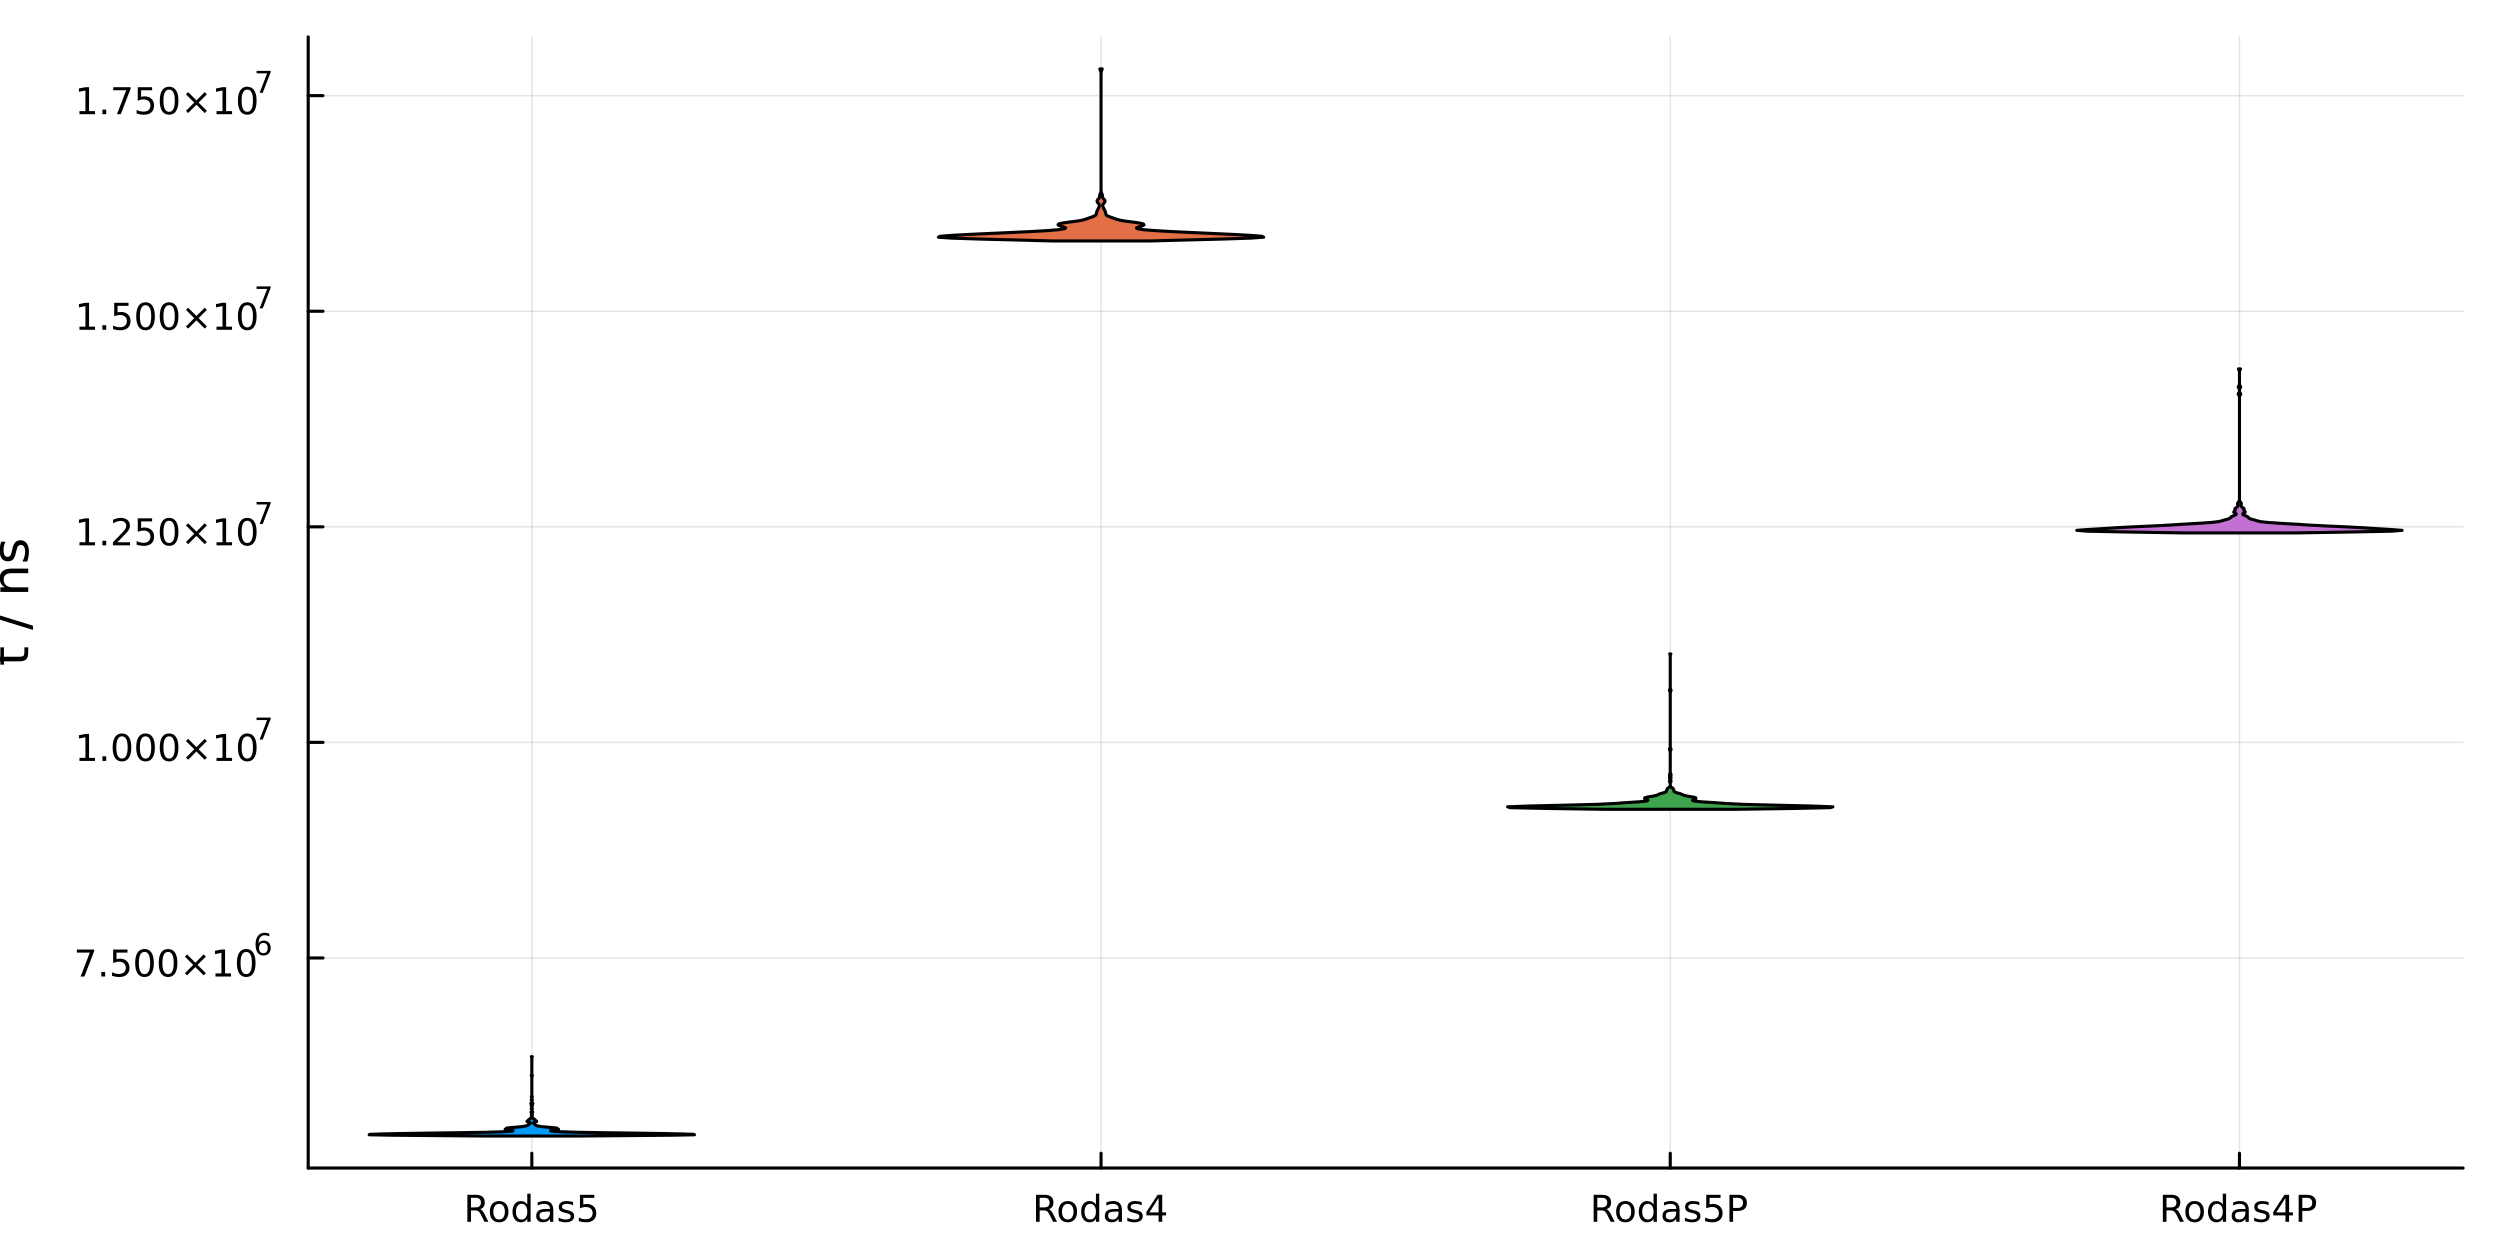 <?xml version="1.0" encoding="utf-8"?>
<svg xmlns="http://www.w3.org/2000/svg" xmlns:xlink="http://www.w3.org/1999/xlink" width="800" height="400" viewBox="0 0 3200 1600">
<rect x="0" y="0" width="3200" height="1600" fill="#333333" stroke="none"/>
<defs>
  <clipPath id="clip860">
    <rect x="0" y="0" width="3200" height="1600"/>
  </clipPath>
</defs>
<path clip-path="url(#clip860)" d="M0 1600 L3200 1600 L3200 0 L0 0  Z" fill="#ffffff" fill-rule="evenodd" fill-opacity="1"/>
<defs>
  <clipPath id="clip861">
    <rect x="640" y="0" width="2241" height="1600"/>
  </clipPath>
</defs>
<path clip-path="url(#clip860)" d="M394.497 1495.09 L3152.76 1495.09 L3152.76 47.244 L394.497 47.244  Z" fill="#ffffff" fill-rule="evenodd" fill-opacity="1"/>
<defs>
  <clipPath id="clip862">
    <rect x="394" y="47" width="2759" height="1449"/>
  </clipPath>
</defs>
<polyline clip-path="url(#clip862)" style="stroke:#000000; stroke-linecap:round; stroke-linejoin:round; stroke-width:2; stroke-opacity:0.1; fill:none" points="680.731,1495.09 680.731,47.244 "/>
<polyline clip-path="url(#clip862)" style="stroke:#000000; stroke-linecap:round; stroke-linejoin:round; stroke-width:2; stroke-opacity:0.1; fill:none" points="1409.33,1495.09 1409.33,47.244 "/>
<polyline clip-path="url(#clip862)" style="stroke:#000000; stroke-linecap:round; stroke-linejoin:round; stroke-width:2; stroke-opacity:0.1; fill:none" points="2137.92,1495.09 2137.92,47.244 "/>
<polyline clip-path="url(#clip862)" style="stroke:#000000; stroke-linecap:round; stroke-linejoin:round; stroke-width:2; stroke-opacity:0.1; fill:none" points="2866.52,1495.09 2866.52,47.244 "/>
<polyline clip-path="url(#clip862)" style="stroke:#000000; stroke-linecap:round; stroke-linejoin:round; stroke-width:2; stroke-opacity:0.1; fill:none" points="394.497,1226.19 3152.76,1226.19 "/>
<polyline clip-path="url(#clip862)" style="stroke:#000000; stroke-linecap:round; stroke-linejoin:round; stroke-width:2; stroke-opacity:0.1; fill:none" points="394.497,950.253 3152.76,950.253 "/>
<polyline clip-path="url(#clip862)" style="stroke:#000000; stroke-linecap:round; stroke-linejoin:round; stroke-width:2; stroke-opacity:0.1; fill:none" points="394.497,674.315 3152.76,674.315 "/>
<polyline clip-path="url(#clip862)" style="stroke:#000000; stroke-linecap:round; stroke-linejoin:round; stroke-width:2; stroke-opacity:0.1; fill:none" points="394.497,398.376 3152.76,398.376 "/>
<polyline clip-path="url(#clip862)" style="stroke:#000000; stroke-linecap:round; stroke-linejoin:round; stroke-width:2; stroke-opacity:0.1; fill:none" points="394.497,122.437 3152.76,122.437 "/>
<polyline clip-path="url(#clip860)" style="stroke:#000000; stroke-linecap:round; stroke-linejoin:round; stroke-width:4; stroke-opacity:1; fill:none" points="394.497,1495.09 3152.76,1495.09 "/>
<polyline clip-path="url(#clip860)" style="stroke:#000000; stroke-linecap:round; stroke-linejoin:round; stroke-width:4; stroke-opacity:1; fill:none" points="680.731,1495.09 680.731,1476.19 "/>
<polyline clip-path="url(#clip860)" style="stroke:#000000; stroke-linecap:round; stroke-linejoin:round; stroke-width:4; stroke-opacity:1; fill:none" points="1409.33,1495.09 1409.33,1476.19 "/>
<polyline clip-path="url(#clip860)" style="stroke:#000000; stroke-linecap:round; stroke-linejoin:round; stroke-width:4; stroke-opacity:1; fill:none" points="2137.92,1495.09 2137.92,1476.19 "/>
<polyline clip-path="url(#clip860)" style="stroke:#000000; stroke-linecap:round; stroke-linejoin:round; stroke-width:4; stroke-opacity:1; fill:none" points="2866.52,1495.09 2866.52,1476.19 "/>
<path clip-path="url(#clip860)" d="M614.609 1547.68 Q616.113 1548.19 617.525 1549.86 Q618.961 1551.53 620.396 1554.44 L625.141 1563.89 L620.118 1563.89 L615.697 1555.02 Q613.984 1551.55 612.363 1550.42 Q610.766 1549.28 607.988 1549.28 L602.896 1549.28 L602.896 1563.89 L598.22 1563.89 L598.22 1529.33 L608.775 1529.33 Q614.701 1529.33 617.618 1531.8 Q620.535 1534.28 620.535 1539.28 Q620.535 1542.55 619.007 1544.7 Q617.502 1546.85 614.609 1547.68 M602.896 1533.17 L602.896 1545.44 L608.775 1545.44 Q612.155 1545.44 613.868 1543.89 Q615.604 1542.31 615.604 1539.28 Q615.604 1536.25 613.868 1534.72 Q612.155 1533.17 608.775 1533.17 L602.896 1533.17 Z" fill="#000000" fill-rule="nonzero" fill-opacity="1" /><path clip-path="url(#clip860)" d="M638.891 1540.95 Q635.465 1540.95 633.474 1543.63 Q631.484 1546.3 631.484 1550.95 Q631.484 1555.6 633.451 1558.29 Q635.442 1560.95 638.891 1560.95 Q642.294 1560.95 644.284 1558.26 Q646.275 1555.58 646.275 1550.95 Q646.275 1546.34 644.284 1543.66 Q642.294 1540.95 638.891 1540.95 M638.891 1537.34 Q644.447 1537.34 647.618 1540.95 Q650.789 1544.56 650.789 1550.95 Q650.789 1557.31 647.618 1560.95 Q644.447 1564.56 638.891 1564.56 Q633.312 1564.56 630.141 1560.95 Q626.993 1557.31 626.993 1550.95 Q626.993 1544.56 630.141 1540.95 Q633.312 1537.34 638.891 1537.34 Z" fill="#000000" fill-rule="nonzero" fill-opacity="1" /><path clip-path="url(#clip860)" d="M674.909 1541.9 L674.909 1527.87 L679.169 1527.87 L679.169 1563.89 L674.909 1563.89 L674.909 1560 Q673.567 1562.31 671.507 1563.45 Q669.47 1564.56 666.599 1564.56 Q661.9 1564.56 658.937 1560.81 Q655.997 1557.06 655.997 1550.95 Q655.997 1544.84 658.937 1541.09 Q661.9 1537.34 666.599 1537.34 Q669.47 1537.34 671.507 1538.47 Q673.567 1539.58 674.909 1541.9 M660.396 1550.95 Q660.396 1555.65 662.317 1558.33 Q664.261 1560.99 667.641 1560.99 Q671.02 1560.99 672.965 1558.33 Q674.909 1555.65 674.909 1550.95 Q674.909 1546.25 672.965 1543.59 Q671.02 1540.9 667.641 1540.9 Q664.261 1540.9 662.317 1543.59 Q660.396 1546.25 660.396 1550.95 Z" fill="#000000" fill-rule="nonzero" fill-opacity="1" /><path clip-path="url(#clip860)" d="M699.724 1550.86 Q694.562 1550.86 692.571 1552.04 Q690.581 1553.22 690.581 1556.06 Q690.581 1558.33 692.062 1559.67 Q693.567 1560.99 696.136 1560.99 Q699.678 1560.99 701.807 1558.49 Q703.96 1555.97 703.96 1551.8 L703.96 1550.86 L699.724 1550.86 M708.219 1549.1 L708.219 1563.89 L703.96 1563.89 L703.96 1559.95 Q702.502 1562.31 700.326 1563.45 Q698.15 1564.56 695.002 1564.56 Q691.02 1564.56 688.659 1562.34 Q686.321 1560.09 686.321 1556.34 Q686.321 1551.97 689.238 1549.74 Q692.178 1547.52 697.988 1547.52 L703.96 1547.52 L703.96 1547.11 Q703.96 1544.17 702.016 1542.57 Q700.094 1540.95 696.599 1540.95 Q694.377 1540.95 692.27 1541.48 Q690.164 1542.01 688.219 1543.08 L688.219 1539.14 Q690.557 1538.24 692.756 1537.8 Q694.956 1537.34 697.039 1537.34 Q702.664 1537.34 705.442 1540.25 Q708.219 1543.17 708.219 1549.1 Z" fill="#000000" fill-rule="nonzero" fill-opacity="1" /><path clip-path="url(#clip860)" d="M733.52 1538.73 L733.52 1542.75 Q731.715 1541.83 729.77 1541.36 Q727.826 1540.9 725.742 1540.9 Q722.571 1540.9 720.974 1541.87 Q719.4 1542.85 719.4 1544.79 Q719.4 1546.27 720.534 1547.13 Q721.668 1547.96 725.094 1548.73 L726.553 1549.05 Q731.09 1550.02 732.988 1551.8 Q734.909 1553.56 734.909 1556.74 Q734.909 1560.35 732.039 1562.45 Q729.191 1564.56 724.191 1564.56 Q722.108 1564.56 719.84 1564.14 Q717.594 1563.75 715.094 1562.94 L715.094 1558.54 Q717.455 1559.77 719.747 1560.39 Q722.039 1560.99 724.284 1560.99 Q727.293 1560.99 728.914 1559.98 Q730.534 1558.93 730.534 1557.06 Q730.534 1555.32 729.353 1554.4 Q728.196 1553.47 724.238 1552.61 L722.756 1552.27 Q718.798 1551.43 717.039 1549.72 Q715.279 1547.99 715.279 1544.98 Q715.279 1541.32 717.872 1539.33 Q720.465 1537.34 725.233 1537.34 Q727.594 1537.34 729.678 1537.68 Q731.761 1538.03 733.52 1538.73 Z" fill="#000000" fill-rule="nonzero" fill-opacity="1" /><path clip-path="url(#clip860)" d="M742.34 1529.33 L760.696 1529.33 L760.696 1533.26 L746.622 1533.26 L746.622 1541.74 Q747.64 1541.39 748.659 1541.23 Q749.677 1541.04 750.696 1541.04 Q756.483 1541.04 759.863 1544.21 Q763.242 1547.38 763.242 1552.8 Q763.242 1558.38 759.77 1561.48 Q756.298 1564.56 749.978 1564.56 Q747.802 1564.56 745.534 1564.19 Q743.289 1563.82 740.881 1563.08 L740.881 1558.38 Q742.965 1559.51 745.187 1560.07 Q747.409 1560.62 749.886 1560.62 Q753.89 1560.62 756.228 1558.52 Q758.566 1556.41 758.566 1552.8 Q758.566 1549.19 756.228 1547.08 Q753.89 1544.98 749.886 1544.98 Q748.011 1544.98 746.136 1545.39 Q744.284 1545.81 742.34 1546.69 L742.34 1529.33 Z" fill="#000000" fill-rule="nonzero" fill-opacity="1" /><path clip-path="url(#clip860)" d="M1342.46 1547.68 Q1343.97 1548.19 1345.38 1549.86 Q1346.82 1551.53 1348.25 1554.44 L1353 1563.89 L1347.97 1563.89 L1343.55 1555.02 Q1341.84 1551.55 1340.22 1550.42 Q1338.62 1549.28 1335.84 1549.28 L1330.75 1549.28 L1330.75 1563.89 L1326.08 1563.89 L1326.08 1529.33 L1336.63 1529.33 Q1342.56 1529.33 1345.47 1531.8 Q1348.39 1534.28 1348.39 1539.28 Q1348.39 1542.55 1346.86 1544.7 Q1345.36 1546.85 1342.46 1547.68 M1330.75 1533.17 L1330.75 1545.44 L1336.63 1545.44 Q1340.01 1545.44 1341.72 1543.89 Q1343.46 1542.31 1343.46 1539.28 Q1343.46 1536.25 1341.72 1534.72 Q1340.01 1533.17 1336.63 1533.17 L1330.75 1533.17 Z" fill="#000000" fill-rule="nonzero" fill-opacity="1" /><path clip-path="url(#clip860)" d="M1366.75 1540.95 Q1363.32 1540.95 1361.33 1543.63 Q1359.34 1546.3 1359.34 1550.95 Q1359.34 1555.6 1361.31 1558.29 Q1363.3 1560.95 1366.75 1560.95 Q1370.15 1560.95 1372.14 1558.26 Q1374.13 1555.58 1374.13 1550.95 Q1374.13 1546.34 1372.14 1543.66 Q1370.15 1540.95 1366.75 1540.95 M1366.75 1537.34 Q1372.3 1537.34 1375.47 1540.95 Q1378.65 1544.56 1378.65 1550.95 Q1378.65 1557.31 1375.47 1560.95 Q1372.3 1564.56 1366.75 1564.56 Q1361.17 1564.56 1358 1560.95 Q1354.85 1557.31 1354.85 1550.95 Q1354.85 1544.56 1358 1540.95 Q1361.17 1537.34 1366.75 1537.34 Z" fill="#000000" fill-rule="nonzero" fill-opacity="1" /><path clip-path="url(#clip860)" d="M1402.77 1541.9 L1402.77 1527.87 L1407.02 1527.87 L1407.02 1563.89 L1402.77 1563.89 L1402.77 1560 Q1401.42 1562.31 1399.36 1563.45 Q1397.33 1564.56 1394.46 1564.56 Q1389.76 1564.56 1386.79 1560.81 Q1383.85 1557.06 1383.85 1550.95 Q1383.85 1544.84 1386.79 1541.09 Q1389.76 1537.34 1394.46 1537.34 Q1397.33 1537.34 1399.36 1538.47 Q1401.42 1539.58 1402.77 1541.9 M1388.25 1550.95 Q1388.25 1555.65 1390.17 1558.33 Q1392.12 1560.99 1395.5 1560.99 Q1398.88 1560.99 1400.82 1558.33 Q1402.77 1555.65 1402.77 1550.95 Q1402.77 1546.25 1400.82 1543.59 Q1398.88 1540.9 1395.5 1540.9 Q1392.12 1540.9 1390.17 1543.59 Q1388.25 1546.25 1388.25 1550.95 Z" fill="#000000" fill-rule="nonzero" fill-opacity="1" /><path clip-path="url(#clip860)" d="M1427.58 1550.86 Q1422.42 1550.86 1420.43 1552.04 Q1418.44 1553.22 1418.44 1556.06 Q1418.44 1558.33 1419.92 1559.67 Q1421.42 1560.99 1423.99 1560.99 Q1427.53 1560.99 1429.66 1558.49 Q1431.82 1555.97 1431.82 1551.8 L1431.82 1550.86 L1427.58 1550.86 M1436.08 1549.1 L1436.08 1563.89 L1431.82 1563.89 L1431.82 1559.95 Q1430.36 1562.31 1428.18 1563.45 Q1426.01 1564.56 1422.86 1564.56 Q1418.88 1564.56 1416.52 1562.34 Q1414.18 1560.09 1414.18 1556.34 Q1414.18 1551.97 1417.09 1549.74 Q1420.03 1547.52 1425.84 1547.52 L1431.82 1547.52 L1431.82 1547.11 Q1431.82 1544.17 1429.87 1542.57 Q1427.95 1540.95 1424.46 1540.95 Q1422.23 1540.95 1420.13 1541.48 Q1418.02 1542.01 1416.08 1543.08 L1416.08 1539.14 Q1418.41 1538.24 1420.61 1537.8 Q1422.81 1537.34 1424.89 1537.34 Q1430.52 1537.34 1433.3 1540.25 Q1436.08 1543.17 1436.08 1549.1 Z" fill="#000000" fill-rule="nonzero" fill-opacity="1" /><path clip-path="url(#clip860)" d="M1461.38 1538.73 L1461.38 1542.75 Q1459.57 1541.83 1457.63 1541.36 Q1455.68 1540.9 1453.6 1540.9 Q1450.43 1540.9 1448.83 1541.87 Q1447.26 1542.85 1447.26 1544.79 Q1447.26 1546.27 1448.39 1547.13 Q1449.52 1547.96 1452.95 1548.73 L1454.41 1549.05 Q1458.95 1550.02 1460.84 1551.8 Q1462.77 1553.56 1462.77 1556.74 Q1462.77 1560.35 1459.89 1562.45 Q1457.05 1564.56 1452.05 1564.56 Q1449.96 1564.56 1447.7 1564.14 Q1445.45 1563.75 1442.95 1562.94 L1442.95 1558.54 Q1445.31 1559.77 1447.6 1560.39 Q1449.89 1560.99 1452.14 1560.99 Q1455.15 1560.99 1456.77 1559.98 Q1458.39 1558.93 1458.39 1557.06 Q1458.39 1555.32 1457.21 1554.4 Q1456.05 1553.47 1452.09 1552.61 L1450.61 1552.27 Q1446.65 1551.43 1444.89 1549.72 Q1443.14 1547.99 1443.14 1544.98 Q1443.14 1541.32 1445.73 1539.33 Q1448.32 1537.34 1453.09 1537.34 Q1455.45 1537.34 1457.53 1537.68 Q1459.62 1538.03 1461.38 1538.73 Z" fill="#000000" fill-rule="nonzero" fill-opacity="1" /><path clip-path="url(#clip860)" d="M1483 1533.4 L1471.19 1551.85 L1483 1551.85 L1483 1533.4 M1481.77 1529.33 L1487.65 1529.33 L1487.65 1551.85 L1492.58 1551.85 L1492.58 1555.74 L1487.65 1555.74 L1487.65 1563.89 L1483 1563.89 L1483 1555.74 L1467.39 1555.74 L1467.39 1551.23 L1481.77 1529.33 Z" fill="#000000" fill-rule="nonzero" fill-opacity="1" /><path clip-path="url(#clip860)" d="M2056.25 1547.68 Q2057.75 1548.19 2059.16 1549.86 Q2060.6 1551.53 2062.03 1554.44 L2066.78 1563.89 L2061.76 1563.89 L2057.33 1555.02 Q2055.62 1551.55 2054 1550.42 Q2052.4 1549.28 2049.63 1549.28 L2044.53 1549.28 L2044.53 1563.89 L2039.86 1563.89 L2039.86 1529.33 L2050.41 1529.33 Q2056.34 1529.33 2059.26 1531.8 Q2062.17 1534.28 2062.17 1539.28 Q2062.17 1542.55 2060.64 1544.7 Q2059.14 1546.85 2056.25 1547.68 M2044.53 1533.17 L2044.53 1545.44 L2050.41 1545.44 Q2053.79 1545.44 2055.51 1543.89 Q2057.24 1542.31 2057.24 1539.28 Q2057.24 1536.25 2055.51 1534.72 Q2053.79 1533.17 2050.41 1533.17 L2044.53 1533.17 Z" fill="#000000" fill-rule="nonzero" fill-opacity="1" /><path clip-path="url(#clip860)" d="M2080.53 1540.95 Q2077.1 1540.95 2075.11 1543.63 Q2073.12 1546.3 2073.12 1550.95 Q2073.12 1555.6 2075.09 1558.29 Q2077.08 1560.95 2080.53 1560.95 Q2083.93 1560.95 2085.92 1558.26 Q2087.91 1555.58 2087.91 1550.95 Q2087.91 1546.34 2085.92 1543.66 Q2083.93 1540.95 2080.53 1540.95 M2080.53 1537.34 Q2086.08 1537.34 2089.26 1540.95 Q2092.43 1544.56 2092.43 1550.95 Q2092.43 1557.31 2089.26 1560.95 Q2086.08 1564.56 2080.53 1564.56 Q2074.95 1564.56 2071.78 1560.95 Q2068.63 1557.31 2068.63 1550.95 Q2068.63 1544.56 2071.78 1540.95 Q2074.95 1537.34 2080.53 1537.34 Z" fill="#000000" fill-rule="nonzero" fill-opacity="1" /><path clip-path="url(#clip860)" d="M2116.55 1541.9 L2116.55 1527.87 L2120.81 1527.87 L2120.81 1563.89 L2116.55 1563.89 L2116.55 1560 Q2115.2 1562.31 2113.14 1563.45 Q2111.11 1564.56 2108.24 1564.56 Q2103.54 1564.56 2100.58 1560.81 Q2097.64 1557.06 2097.64 1550.95 Q2097.64 1544.84 2100.58 1541.09 Q2103.54 1537.34 2108.24 1537.34 Q2111.11 1537.34 2113.14 1538.47 Q2115.2 1539.58 2116.55 1541.9 M2102.03 1550.95 Q2102.03 1555.65 2103.95 1558.33 Q2105.9 1560.99 2109.28 1560.99 Q2112.66 1560.99 2114.6 1558.33 Q2116.55 1555.65 2116.55 1550.95 Q2116.55 1546.25 2114.6 1543.59 Q2112.66 1540.9 2109.28 1540.9 Q2105.9 1540.9 2103.95 1543.59 Q2102.03 1546.25 2102.03 1550.95 Z" fill="#000000" fill-rule="nonzero" fill-opacity="1" /><path clip-path="url(#clip860)" d="M2141.36 1550.86 Q2136.2 1550.86 2134.21 1552.04 Q2132.22 1553.22 2132.22 1556.06 Q2132.22 1558.33 2133.7 1559.67 Q2135.2 1560.99 2137.77 1560.99 Q2141.32 1560.99 2143.45 1558.49 Q2145.6 1555.97 2145.6 1551.8 L2145.6 1550.86 L2141.36 1550.86 M2149.86 1549.1 L2149.86 1563.89 L2145.6 1563.89 L2145.6 1559.95 Q2144.14 1562.31 2141.96 1563.45 Q2139.79 1564.56 2136.64 1564.56 Q2132.66 1564.56 2130.3 1562.34 Q2127.96 1560.09 2127.96 1556.34 Q2127.96 1551.97 2130.88 1549.74 Q2133.82 1547.52 2139.63 1547.52 L2145.6 1547.52 L2145.6 1547.11 Q2145.6 1544.17 2143.65 1542.57 Q2141.73 1540.95 2138.24 1540.95 Q2136.01 1540.95 2133.91 1541.48 Q2131.8 1542.01 2129.86 1543.08 L2129.86 1539.14 Q2132.2 1538.24 2134.39 1537.8 Q2136.59 1537.34 2138.68 1537.34 Q2144.3 1537.34 2147.08 1540.25 Q2149.86 1543.17 2149.86 1549.1 Z" fill="#000000" fill-rule="nonzero" fill-opacity="1" /><path clip-path="url(#clip860)" d="M2175.16 1538.73 L2175.16 1542.75 Q2173.35 1541.83 2171.41 1541.36 Q2169.46 1540.9 2167.38 1540.9 Q2164.21 1540.9 2162.61 1541.87 Q2161.04 1542.85 2161.04 1544.79 Q2161.04 1546.27 2162.17 1547.13 Q2163.31 1547.96 2166.73 1548.73 L2168.19 1549.05 Q2172.73 1550.02 2174.63 1551.8 Q2176.55 1553.56 2176.55 1556.74 Q2176.55 1560.35 2173.68 1562.45 Q2170.83 1564.56 2165.83 1564.56 Q2163.75 1564.56 2161.48 1564.14 Q2159.23 1563.75 2156.73 1562.94 L2156.73 1558.54 Q2159.09 1559.77 2161.39 1560.39 Q2163.68 1560.99 2165.92 1560.99 Q2168.93 1560.99 2170.55 1559.98 Q2172.17 1558.93 2172.17 1557.06 Q2172.17 1555.32 2170.99 1554.4 Q2169.83 1553.47 2165.88 1552.61 L2164.39 1552.27 Q2160.44 1551.43 2158.68 1549.72 Q2156.92 1547.99 2156.92 1544.98 Q2156.92 1541.32 2159.51 1539.33 Q2162.1 1537.34 2166.87 1537.34 Q2169.23 1537.34 2171.32 1537.68 Q2173.4 1538.03 2175.16 1538.73 Z" fill="#000000" fill-rule="nonzero" fill-opacity="1" /><path clip-path="url(#clip860)" d="M2183.98 1529.33 L2202.33 1529.33 L2202.33 1533.26 L2188.26 1533.26 L2188.26 1541.74 Q2189.28 1541.39 2190.3 1541.23 Q2191.32 1541.04 2192.33 1541.04 Q2198.12 1541.04 2201.5 1544.21 Q2204.88 1547.38 2204.88 1552.8 Q2204.88 1558.38 2201.41 1561.48 Q2197.94 1564.56 2191.62 1564.56 Q2189.44 1564.56 2187.17 1564.19 Q2184.93 1563.82 2182.52 1563.08 L2182.52 1558.38 Q2184.6 1559.51 2186.82 1560.07 Q2189.05 1560.62 2191.52 1560.62 Q2195.53 1560.62 2197.87 1558.52 Q2200.2 1556.41 2200.2 1552.8 Q2200.2 1549.19 2197.87 1547.08 Q2195.53 1544.98 2191.52 1544.98 Q2189.65 1544.98 2187.77 1545.39 Q2185.92 1545.81 2183.98 1546.69 L2183.98 1529.33 Z" fill="#000000" fill-rule="nonzero" fill-opacity="1" /><path clip-path="url(#clip860)" d="M2218.35 1533.17 L2218.35 1546.16 L2224.23 1546.16 Q2227.5 1546.16 2229.28 1544.47 Q2231.06 1542.78 2231.06 1539.65 Q2231.06 1536.55 2229.28 1534.86 Q2227.5 1533.17 2224.23 1533.17 L2218.35 1533.17 M2213.68 1529.33 L2224.23 1529.33 Q2230.04 1529.33 2233.01 1531.97 Q2235.99 1534.58 2235.99 1539.65 Q2235.99 1544.77 2233.01 1547.38 Q2230.04 1550 2224.23 1550 L2218.35 1550 L2218.35 1563.89 L2213.68 1563.89 L2213.68 1529.33 Z" fill="#000000" fill-rule="nonzero" fill-opacity="1" /><path clip-path="url(#clip860)" d="M2784.84 1547.68 Q2786.35 1548.19 2787.76 1549.86 Q2789.2 1551.53 2790.63 1554.44 L2795.38 1563.89 L2790.35 1563.89 L2785.93 1555.02 Q2784.22 1551.55 2782.6 1550.42 Q2781 1549.28 2778.22 1549.28 L2773.13 1549.28 L2773.13 1563.89 L2768.45 1563.89 L2768.45 1529.33 L2779.01 1529.33 Q2784.94 1529.33 2787.85 1531.8 Q2790.77 1534.28 2790.77 1539.28 Q2790.77 1542.55 2789.24 1544.7 Q2787.74 1546.85 2784.84 1547.68 M2773.13 1533.17 L2773.13 1545.44 L2779.01 1545.44 Q2782.39 1545.44 2784.1 1543.89 Q2785.84 1542.31 2785.84 1539.28 Q2785.84 1536.25 2784.1 1534.72 Q2782.39 1533.17 2779.01 1533.17 L2773.13 1533.17 Z" fill="#000000" fill-rule="nonzero" fill-opacity="1" /><path clip-path="url(#clip860)" d="M2809.13 1540.95 Q2805.7 1540.95 2803.71 1543.63 Q2801.72 1546.3 2801.72 1550.95 Q2801.72 1555.6 2803.69 1558.29 Q2805.68 1560.95 2809.13 1560.95 Q2812.53 1560.95 2814.52 1558.26 Q2816.51 1555.58 2816.51 1550.95 Q2816.51 1546.34 2814.52 1543.66 Q2812.53 1540.95 2809.13 1540.95 M2809.13 1537.34 Q2814.68 1537.34 2817.85 1540.95 Q2821.02 1544.56 2821.02 1550.95 Q2821.02 1557.31 2817.85 1560.95 Q2814.68 1564.56 2809.13 1564.56 Q2803.55 1564.56 2800.38 1560.95 Q2797.23 1557.31 2797.23 1550.95 Q2797.23 1544.56 2800.38 1540.95 Q2803.55 1537.34 2809.13 1537.34 Z" fill="#000000" fill-rule="nonzero" fill-opacity="1" /><path clip-path="url(#clip860)" d="M2845.14 1541.9 L2845.14 1527.87 L2849.4 1527.87 L2849.4 1563.89 L2845.14 1563.89 L2845.14 1560 Q2843.8 1562.31 2841.74 1563.45 Q2839.7 1564.56 2836.83 1564.56 Q2832.14 1564.56 2829.17 1560.81 Q2826.23 1557.06 2826.23 1550.95 Q2826.23 1544.84 2829.17 1541.09 Q2832.14 1537.34 2836.83 1537.34 Q2839.7 1537.34 2841.74 1538.47 Q2843.8 1539.58 2845.14 1541.9 M2830.63 1550.95 Q2830.63 1555.65 2832.55 1558.33 Q2834.5 1560.99 2837.88 1560.99 Q2841.26 1560.99 2843.2 1558.33 Q2845.14 1555.65 2845.14 1550.95 Q2845.14 1546.25 2843.2 1543.59 Q2841.26 1540.9 2837.88 1540.9 Q2834.5 1540.9 2832.55 1543.59 Q2830.63 1546.25 2830.63 1550.95 Z" fill="#000000" fill-rule="nonzero" fill-opacity="1" /><path clip-path="url(#clip860)" d="M2869.96 1550.86 Q2864.8 1550.86 2862.81 1552.04 Q2860.82 1553.22 2860.82 1556.06 Q2860.82 1558.33 2862.3 1559.67 Q2863.8 1560.99 2866.37 1560.99 Q2869.91 1560.99 2872.04 1558.49 Q2874.2 1555.97 2874.2 1551.8 L2874.2 1550.86 L2869.96 1550.86 M2878.45 1549.1 L2878.45 1563.89 L2874.2 1563.89 L2874.2 1559.95 Q2872.74 1562.31 2870.56 1563.45 Q2868.38 1564.56 2865.24 1564.56 Q2861.26 1564.56 2858.89 1562.34 Q2856.56 1560.09 2856.56 1556.34 Q2856.56 1551.97 2859.47 1549.74 Q2862.41 1547.52 2868.22 1547.52 L2874.2 1547.52 L2874.2 1547.11 Q2874.2 1544.17 2872.25 1542.57 Q2870.33 1540.95 2866.83 1540.95 Q2864.61 1540.95 2862.51 1541.48 Q2860.4 1542.01 2858.45 1543.08 L2858.45 1539.14 Q2860.79 1538.24 2862.99 1537.8 Q2865.19 1537.34 2867.27 1537.34 Q2872.9 1537.34 2875.68 1540.25 Q2878.45 1543.17 2878.45 1549.1 Z" fill="#000000" fill-rule="nonzero" fill-opacity="1" /><path clip-path="url(#clip860)" d="M2903.76 1538.73 L2903.76 1542.75 Q2901.95 1541.83 2900.01 1541.36 Q2898.06 1540.9 2895.98 1540.9 Q2892.81 1540.9 2891.21 1541.87 Q2889.63 1542.85 2889.63 1544.79 Q2889.63 1546.27 2890.77 1547.13 Q2891.9 1547.96 2895.33 1548.73 L2896.79 1549.05 Q2901.32 1550.02 2903.22 1551.8 Q2905.14 1553.56 2905.14 1556.74 Q2905.14 1560.35 2902.27 1562.45 Q2899.43 1564.56 2894.43 1564.56 Q2892.34 1564.56 2890.07 1564.14 Q2887.83 1563.75 2885.33 1562.94 L2885.33 1558.54 Q2887.69 1559.77 2889.98 1560.39 Q2892.27 1560.99 2894.52 1560.99 Q2897.53 1560.99 2899.15 1559.98 Q2900.77 1558.93 2900.77 1557.06 Q2900.77 1555.32 2899.59 1554.4 Q2898.43 1553.47 2894.47 1552.61 L2892.99 1552.27 Q2889.03 1551.43 2887.27 1549.72 Q2885.51 1547.99 2885.51 1544.98 Q2885.51 1541.32 2888.11 1539.33 Q2890.7 1537.34 2895.47 1537.34 Q2897.83 1537.34 2899.91 1537.68 Q2902 1538.03 2903.76 1538.73 Z" fill="#000000" fill-rule="nonzero" fill-opacity="1" /><path clip-path="url(#clip860)" d="M2925.38 1533.4 L2913.57 1551.85 L2925.38 1551.85 L2925.38 1533.4 M2924.15 1529.33 L2930.03 1529.33 L2930.03 1551.85 L2934.96 1551.85 L2934.96 1555.74 L2930.03 1555.74 L2930.03 1563.89 L2925.38 1563.89 L2925.38 1555.74 L2909.77 1555.74 L2909.77 1551.23 L2924.15 1529.33 Z" fill="#000000" fill-rule="nonzero" fill-opacity="1" /><path clip-path="url(#clip860)" d="M2946.95 1533.17 L2946.95 1546.16 L2952.83 1546.16 Q2956.09 1546.16 2957.88 1544.47 Q2959.66 1542.78 2959.66 1539.65 Q2959.66 1536.55 2957.88 1534.86 Q2956.09 1533.17 2952.83 1533.17 L2946.95 1533.17 M2942.27 1529.33 L2952.83 1529.33 Q2958.64 1529.33 2961.6 1531.97 Q2964.59 1534.58 2964.59 1539.65 Q2964.59 1544.77 2961.6 1547.38 Q2958.64 1550 2952.83 1550 L2946.95 1550 L2946.95 1563.89 L2942.27 1563.89 L2942.27 1529.33 Z" fill="#000000" fill-rule="nonzero" fill-opacity="1" /><polyline clip-path="url(#clip860)" style="stroke:#000000; stroke-linecap:round; stroke-linejoin:round; stroke-width:4; stroke-opacity:1; fill:none" points="394.497,1495.09 394.497,47.244 "/>
<polyline clip-path="url(#clip860)" style="stroke:#000000; stroke-linecap:round; stroke-linejoin:round; stroke-width:4; stroke-opacity:1; fill:none" points="394.497,1226.19 413.394,1226.19 "/>
<polyline clip-path="url(#clip860)" style="stroke:#000000; stroke-linecap:round; stroke-linejoin:round; stroke-width:4; stroke-opacity:1; fill:none" points="394.497,950.253 413.394,950.253 "/>
<polyline clip-path="url(#clip860)" style="stroke:#000000; stroke-linecap:round; stroke-linejoin:round; stroke-width:4; stroke-opacity:1; fill:none" points="394.497,674.315 413.394,674.315 "/>
<polyline clip-path="url(#clip860)" style="stroke:#000000; stroke-linecap:round; stroke-linejoin:round; stroke-width:4; stroke-opacity:1; fill:none" points="394.497,398.376 413.394,398.376 "/>
<polyline clip-path="url(#clip860)" style="stroke:#000000; stroke-linecap:round; stroke-linejoin:round; stroke-width:4; stroke-opacity:1; fill:none" points="394.497,122.437 413.394,122.437 "/>
<path clip-path="url(#clip860)" d="M98.38 1215.36 L120.602 1215.36 L120.602 1217.35 L108.056 1249.92 L103.172 1249.92 L114.977 1219.29 L98.38 1219.29 L98.38 1215.36 Z" fill="#000000" fill-rule="nonzero" fill-opacity="1" /><path clip-path="url(#clip860)" d="M129.723 1244.04 L134.607 1244.04 L134.607 1249.92 L129.723 1249.92 L129.723 1244.04 Z" fill="#000000" fill-rule="nonzero" fill-opacity="1" /><path clip-path="url(#clip860)" d="M144.838 1215.36 L163.195 1215.36 L163.195 1219.29 L149.121 1219.29 L149.121 1227.77 Q150.139 1227.42 151.158 1227.26 Q152.176 1227.07 153.195 1227.07 Q158.982 1227.07 162.361 1230.24 Q165.741 1233.42 165.741 1238.83 Q165.741 1244.41 162.269 1247.51 Q158.797 1250.59 152.477 1250.59 Q150.301 1250.59 148.033 1250.22 Q145.787 1249.85 143.38 1249.11 L143.38 1244.41 Q145.463 1245.54 147.685 1246.1 Q149.908 1246.66 152.384 1246.66 Q156.389 1246.66 158.727 1244.55 Q161.065 1242.44 161.065 1238.83 Q161.065 1235.22 158.727 1233.11 Q156.389 1231.01 152.384 1231.01 Q150.51 1231.01 148.635 1231.42 Q146.783 1231.84 144.838 1232.72 L144.838 1215.36 Z" fill="#000000" fill-rule="nonzero" fill-opacity="1" /><path clip-path="url(#clip860)" d="M184.954 1218.44 Q181.343 1218.44 179.514 1222 Q177.708 1225.54 177.708 1232.67 Q177.708 1239.78 179.514 1243.35 Q181.343 1246.89 184.954 1246.89 Q188.588 1246.89 190.394 1243.35 Q192.222 1239.78 192.222 1232.67 Q192.222 1225.54 190.394 1222 Q188.588 1218.44 184.954 1218.44 M184.954 1214.73 Q190.764 1214.73 193.819 1219.34 Q196.898 1223.92 196.898 1232.67 Q196.898 1241.4 193.819 1246.01 Q190.764 1250.59 184.954 1250.59 Q179.144 1250.59 176.065 1246.01 Q173.009 1241.4 173.009 1232.67 Q173.009 1223.92 176.065 1219.34 Q179.144 1214.73 184.954 1214.73 Z" fill="#000000" fill-rule="nonzero" fill-opacity="1" /><path clip-path="url(#clip860)" d="M215.116 1218.44 Q211.505 1218.44 209.676 1222 Q207.87 1225.54 207.87 1232.67 Q207.87 1239.78 209.676 1243.35 Q211.505 1246.89 215.116 1246.89 Q218.75 1246.89 220.555 1243.35 Q222.384 1239.78 222.384 1232.67 Q222.384 1225.54 220.555 1222 Q218.75 1218.44 215.116 1218.44 M215.116 1214.73 Q220.926 1214.73 223.981 1219.34 Q227.06 1223.92 227.06 1232.67 Q227.06 1241.4 223.981 1246.01 Q220.926 1250.59 215.116 1250.59 Q209.305 1250.59 206.227 1246.01 Q203.171 1241.4 203.171 1232.67 Q203.171 1223.92 206.227 1219.34 Q209.305 1214.73 215.116 1214.73 Z" fill="#000000" fill-rule="nonzero" fill-opacity="1" /><path clip-path="url(#clip860)" d="M263.449 1224.46 L252.87 1235.08 L263.449 1245.66 L260.694 1248.46 L250.069 1237.84 L239.444 1248.46 L236.713 1245.66 L247.268 1235.08 L236.713 1224.46 L239.444 1221.66 L250.069 1232.28 L260.694 1221.66 L263.449 1224.46 Z" fill="#000000" fill-rule="nonzero" fill-opacity="1" /><path clip-path="url(#clip860)" d="M275.81 1245.98 L283.449 1245.98 L283.449 1219.62 L275.138 1221.29 L275.138 1217.03 L283.402 1215.36 L288.078 1215.36 L288.078 1245.98 L295.717 1245.98 L295.717 1249.92 L275.81 1249.92 L275.81 1245.98 Z" fill="#000000" fill-rule="nonzero" fill-opacity="1" /><path clip-path="url(#clip860)" d="M315.161 1218.44 Q311.55 1218.44 309.722 1222 Q307.916 1225.54 307.916 1232.67 Q307.916 1239.78 309.722 1243.35 Q311.55 1246.89 315.161 1246.89 Q318.796 1246.89 320.601 1243.35 Q322.43 1239.78 322.43 1232.67 Q322.43 1225.54 320.601 1222 Q318.796 1218.44 315.161 1218.44 M315.161 1214.73 Q320.972 1214.73 324.027 1219.34 Q327.106 1223.92 327.106 1232.67 Q327.106 1241.4 324.027 1246.01 Q320.972 1250.59 315.161 1250.59 Q309.351 1250.59 306.273 1246.01 Q303.217 1241.4 303.217 1232.67 Q303.217 1223.92 306.273 1219.34 Q309.351 1214.73 315.161 1214.73 Z" fill="#000000" fill-rule="nonzero" fill-opacity="1" /><path clip-path="url(#clip860)" d="M337.13 1206.96 Q334.572 1206.96 333.068 1208.7 Q331.582 1210.45 331.582 1213.5 Q331.582 1216.53 333.068 1218.3 Q334.572 1220.05 337.13 1220.05 Q339.688 1220.05 341.174 1218.3 Q342.679 1216.53 342.679 1213.5 Q342.679 1210.45 341.174 1208.7 Q339.688 1206.96 337.13 1206.96 M344.672 1195.05 L344.672 1198.51 Q343.243 1197.83 341.776 1197.48 Q340.328 1197.12 338.898 1197.12 Q335.137 1197.12 333.143 1199.66 Q331.168 1202.2 330.886 1207.33 Q331.996 1205.7 333.67 1204.83 Q335.344 1203.95 337.356 1203.95 Q341.588 1203.95 344.033 1206.52 Q346.497 1209.08 346.497 1213.5 Q346.497 1217.83 343.939 1220.44 Q341.381 1223.05 337.13 1223.05 Q332.259 1223.05 329.682 1219.33 Q327.106 1215.59 327.106 1208.5 Q327.106 1201.84 330.265 1197.89 Q333.425 1193.92 338.748 1193.92 Q340.177 1193.92 341.625 1194.2 Q343.092 1194.49 344.672 1195.05 Z" fill="#000000" fill-rule="nonzero" fill-opacity="1" /><path clip-path="url(#clip860)" d="M101.706 970.046 L109.345 970.046 L109.345 943.68 L101.035 945.347 L101.035 941.088 L109.299 939.421 L113.975 939.421 L113.975 970.046 L121.614 970.046 L121.614 973.981 L101.706 973.981 L101.706 970.046 Z" fill="#000000" fill-rule="nonzero" fill-opacity="1" /><path clip-path="url(#clip860)" d="M131.058 968.101 L135.942 968.101 L135.942 973.981 L131.058 973.981 L131.058 968.101 Z" fill="#000000" fill-rule="nonzero" fill-opacity="1" /><path clip-path="url(#clip860)" d="M156.127 942.5 Q152.516 942.5 150.687 946.064 Q148.882 949.606 148.882 956.736 Q148.882 963.842 150.687 967.407 Q152.516 970.949 156.127 970.949 Q159.761 970.949 161.567 967.407 Q163.396 963.842 163.396 956.736 Q163.396 949.606 161.567 946.064 Q159.761 942.5 156.127 942.5 M156.127 938.796 Q161.937 938.796 164.993 943.402 Q168.072 947.986 168.072 956.736 Q168.072 965.463 164.993 970.069 Q161.937 974.652 156.127 974.652 Q150.317 974.652 147.238 970.069 Q144.183 965.463 144.183 956.736 Q144.183 947.986 147.238 943.402 Q150.317 938.796 156.127 938.796 Z" fill="#000000" fill-rule="nonzero" fill-opacity="1" /><path clip-path="url(#clip860)" d="M186.289 942.5 Q182.678 942.5 180.849 946.064 Q179.044 949.606 179.044 956.736 Q179.044 963.842 180.849 967.407 Q182.678 970.949 186.289 970.949 Q189.923 970.949 191.729 967.407 Q193.558 963.842 193.558 956.736 Q193.558 949.606 191.729 946.064 Q189.923 942.5 186.289 942.5 M186.289 938.796 Q192.099 938.796 195.155 943.402 Q198.233 947.986 198.233 956.736 Q198.233 965.463 195.155 970.069 Q192.099 974.652 186.289 974.652 Q180.479 974.652 177.4 970.069 Q174.345 965.463 174.345 956.736 Q174.345 947.986 177.4 943.402 Q180.479 938.796 186.289 938.796 Z" fill="#000000" fill-rule="nonzero" fill-opacity="1" /><path clip-path="url(#clip860)" d="M216.451 942.5 Q212.84 942.5 211.011 946.064 Q209.206 949.606 209.206 956.736 Q209.206 963.842 211.011 967.407 Q212.84 970.949 216.451 970.949 Q220.085 970.949 221.891 967.407 Q223.719 963.842 223.719 956.736 Q223.719 949.606 221.891 946.064 Q220.085 942.5 216.451 942.5 M216.451 938.796 Q222.261 938.796 225.317 943.402 Q228.395 947.986 228.395 956.736 Q228.395 965.463 225.317 970.069 Q222.261 974.652 216.451 974.652 Q210.641 974.652 207.562 970.069 Q204.507 965.463 204.507 956.736 Q204.507 947.986 207.562 943.402 Q210.641 938.796 216.451 938.796 Z" fill="#000000" fill-rule="nonzero" fill-opacity="1" /><path clip-path="url(#clip860)" d="M264.784 948.518 L254.205 959.143 L264.784 969.722 L262.029 972.523 L251.405 961.898 L240.78 972.523 L238.048 969.722 L248.604 959.143 L238.048 948.518 L240.78 945.717 L251.405 956.342 L262.029 945.717 L264.784 948.518 Z" fill="#000000" fill-rule="nonzero" fill-opacity="1" /><path clip-path="url(#clip860)" d="M277.145 970.046 L284.784 970.046 L284.784 943.68 L276.474 945.347 L276.474 941.088 L284.738 939.421 L289.414 939.421 L289.414 970.046 L297.052 970.046 L297.052 973.981 L277.145 973.981 L277.145 970.046 Z" fill="#000000" fill-rule="nonzero" fill-opacity="1" /><path clip-path="url(#clip860)" d="M316.497 942.5 Q312.886 942.5 311.057 946.064 Q309.251 949.606 309.251 956.736 Q309.251 963.842 311.057 967.407 Q312.886 970.949 316.497 970.949 Q320.131 970.949 321.937 967.407 Q323.765 963.842 323.765 956.736 Q323.765 949.606 321.937 946.064 Q320.131 942.5 316.497 942.5 M316.497 938.796 Q322.307 938.796 325.362 943.402 Q328.441 947.986 328.441 956.736 Q328.441 965.463 325.362 970.069 Q322.307 974.652 316.497 974.652 Q310.687 974.652 307.608 970.069 Q304.552 965.463 304.552 956.736 Q304.552 947.986 307.608 943.402 Q310.687 938.796 316.497 938.796 Z" fill="#000000" fill-rule="nonzero" fill-opacity="1" /><path clip-path="url(#clip860)" d="M328.441 918.491 L346.497 918.491 L346.497 920.108 L336.303 946.571 L332.334 946.571 L341.926 921.688 L328.441 921.688 L328.441 918.491 Z" fill="#000000" fill-rule="nonzero" fill-opacity="1" /><path clip-path="url(#clip860)" d="M101.706 694.107 L109.345 694.107 L109.345 667.741 L101.035 669.408 L101.035 665.149 L109.299 663.482 L113.975 663.482 L113.975 694.107 L121.614 694.107 L121.614 698.042 L101.706 698.042 L101.706 694.107 Z" fill="#000000" fill-rule="nonzero" fill-opacity="1" /><path clip-path="url(#clip860)" d="M131.058 692.163 L135.942 692.163 L135.942 698.042 L131.058 698.042 L131.058 692.163 Z" fill="#000000" fill-rule="nonzero" fill-opacity="1" /><path clip-path="url(#clip860)" d="M150.155 694.107 L166.474 694.107 L166.474 698.042 L144.53 698.042 L144.53 694.107 Q147.192 691.352 151.775 686.723 Q156.382 682.07 157.562 680.727 Q159.808 678.204 160.687 676.468 Q161.59 674.709 161.59 673.019 Q161.59 670.265 159.646 668.528 Q157.724 666.792 154.623 666.792 Q152.424 666.792 149.97 667.556 Q147.539 668.32 144.762 669.871 L144.762 665.149 Q147.586 664.015 150.039 663.436 Q152.493 662.857 154.53 662.857 Q159.9 662.857 163.095 665.542 Q166.289 668.228 166.289 672.718 Q166.289 674.848 165.479 676.769 Q164.692 678.667 162.586 681.26 Q162.007 681.931 158.905 685.149 Q155.803 688.343 150.155 694.107 Z" fill="#000000" fill-rule="nonzero" fill-opacity="1" /><path clip-path="url(#clip860)" d="M176.335 663.482 L194.692 663.482 L194.692 667.417 L180.618 667.417 L180.618 675.89 Q181.636 675.542 182.655 675.38 Q183.673 675.195 184.692 675.195 Q190.479 675.195 193.859 678.366 Q197.238 681.538 197.238 686.954 Q197.238 692.533 193.766 695.635 Q190.294 698.713 183.974 698.713 Q181.798 698.713 179.53 698.343 Q177.285 697.973 174.877 697.232 L174.877 692.533 Q176.96 693.667 179.183 694.223 Q181.405 694.778 183.882 694.778 Q187.886 694.778 190.224 692.672 Q192.562 690.565 192.562 686.954 Q192.562 683.343 190.224 681.237 Q187.886 679.13 183.882 679.13 Q182.007 679.13 180.132 679.547 Q178.28 679.964 176.335 680.843 L176.335 663.482 Z" fill="#000000" fill-rule="nonzero" fill-opacity="1" /><path clip-path="url(#clip860)" d="M216.451 666.561 Q212.84 666.561 211.011 670.126 Q209.206 673.667 209.206 680.797 Q209.206 687.903 211.011 691.468 Q212.84 695.01 216.451 695.01 Q220.085 695.01 221.891 691.468 Q223.719 687.903 223.719 680.797 Q223.719 673.667 221.891 670.126 Q220.085 666.561 216.451 666.561 M216.451 662.857 Q222.261 662.857 225.317 667.464 Q228.395 672.047 228.395 680.797 Q228.395 689.524 225.317 694.13 Q222.261 698.713 216.451 698.713 Q210.641 698.713 207.562 694.13 Q204.507 689.524 204.507 680.797 Q204.507 672.047 207.562 667.464 Q210.641 662.857 216.451 662.857 Z" fill="#000000" fill-rule="nonzero" fill-opacity="1" /><path clip-path="url(#clip860)" d="M264.784 672.579 L254.205 683.204 L264.784 693.783 L262.029 696.584 L251.405 685.959 L240.78 696.584 L238.048 693.783 L248.604 683.204 L238.048 672.579 L240.78 669.778 L251.405 680.403 L262.029 669.778 L264.784 672.579 Z" fill="#000000" fill-rule="nonzero" fill-opacity="1" /><path clip-path="url(#clip860)" d="M277.145 694.107 L284.784 694.107 L284.784 667.741 L276.474 669.408 L276.474 665.149 L284.738 663.482 L289.414 663.482 L289.414 694.107 L297.052 694.107 L297.052 698.042 L277.145 698.042 L277.145 694.107 Z" fill="#000000" fill-rule="nonzero" fill-opacity="1" /><path clip-path="url(#clip860)" d="M316.497 666.561 Q312.886 666.561 311.057 670.126 Q309.251 673.667 309.251 680.797 Q309.251 687.903 311.057 691.468 Q312.886 695.01 316.497 695.01 Q320.131 695.01 321.937 691.468 Q323.765 687.903 323.765 680.797 Q323.765 673.667 321.937 670.126 Q320.131 666.561 316.497 666.561 M316.497 662.857 Q322.307 662.857 325.362 667.464 Q328.441 672.047 328.441 680.797 Q328.441 689.524 325.362 694.13 Q322.307 698.713 316.497 698.713 Q310.687 698.713 307.608 694.13 Q304.552 689.524 304.552 680.797 Q304.552 672.047 307.608 667.464 Q310.687 662.857 316.497 662.857 Z" fill="#000000" fill-rule="nonzero" fill-opacity="1" /><path clip-path="url(#clip860)" d="M328.441 642.552 L346.497 642.552 L346.497 644.169 L336.303 670.632 L332.334 670.632 L341.926 645.749 L328.441 645.749 L328.441 642.552 Z" fill="#000000" fill-rule="nonzero" fill-opacity="1" /><path clip-path="url(#clip860)" d="M101.706 418.168 L109.345 418.168 L109.345 391.803 L101.035 393.469 L101.035 389.21 L109.299 387.543 L113.975 387.543 L113.975 418.168 L121.614 418.168 L121.614 422.103 L101.706 422.103 L101.706 418.168 Z" fill="#000000" fill-rule="nonzero" fill-opacity="1" /><path clip-path="url(#clip860)" d="M131.058 416.224 L135.942 416.224 L135.942 422.103 L131.058 422.103 L131.058 416.224 Z" fill="#000000" fill-rule="nonzero" fill-opacity="1" /><path clip-path="url(#clip860)" d="M146.174 387.543 L164.53 387.543 L164.53 391.479 L150.456 391.479 L150.456 399.951 Q151.474 399.603 152.493 399.441 Q153.512 399.256 154.53 399.256 Q160.317 399.256 163.697 402.428 Q167.076 405.599 167.076 411.015 Q167.076 416.594 163.604 419.696 Q160.132 422.775 153.812 422.775 Q151.637 422.775 149.368 422.404 Q147.123 422.034 144.715 421.293 L144.715 416.594 Q146.799 417.728 149.021 418.284 Q151.243 418.84 153.72 418.84 Q157.724 418.84 160.062 416.733 Q162.4 414.627 162.4 411.015 Q162.4 407.404 160.062 405.298 Q157.724 403.191 153.72 403.191 Q151.845 403.191 149.97 403.608 Q148.118 404.025 146.174 404.904 L146.174 387.543 Z" fill="#000000" fill-rule="nonzero" fill-opacity="1" /><path clip-path="url(#clip860)" d="M186.289 390.622 Q182.678 390.622 180.849 394.187 Q179.044 397.729 179.044 404.858 Q179.044 411.965 180.849 415.529 Q182.678 419.071 186.289 419.071 Q189.923 419.071 191.729 415.529 Q193.558 411.965 193.558 404.858 Q193.558 397.729 191.729 394.187 Q189.923 390.622 186.289 390.622 M186.289 386.918 Q192.099 386.918 195.155 391.525 Q198.233 396.108 198.233 404.858 Q198.233 413.585 195.155 418.191 Q192.099 422.775 186.289 422.775 Q180.479 422.775 177.4 418.191 Q174.345 413.585 174.345 404.858 Q174.345 396.108 177.4 391.525 Q180.479 386.918 186.289 386.918 Z" fill="#000000" fill-rule="nonzero" fill-opacity="1" /><path clip-path="url(#clip860)" d="M216.451 390.622 Q212.84 390.622 211.011 394.187 Q209.206 397.729 209.206 404.858 Q209.206 411.965 211.011 415.529 Q212.84 419.071 216.451 419.071 Q220.085 419.071 221.891 415.529 Q223.719 411.965 223.719 404.858 Q223.719 397.729 221.891 394.187 Q220.085 390.622 216.451 390.622 M216.451 386.918 Q222.261 386.918 225.317 391.525 Q228.395 396.108 228.395 404.858 Q228.395 413.585 225.317 418.191 Q222.261 422.775 216.451 422.775 Q210.641 422.775 207.562 418.191 Q204.507 413.585 204.507 404.858 Q204.507 396.108 207.562 391.525 Q210.641 386.918 216.451 386.918 Z" fill="#000000" fill-rule="nonzero" fill-opacity="1" /><path clip-path="url(#clip860)" d="M264.784 396.641 L254.205 407.265 L264.784 417.844 L262.029 420.645 L251.405 410.02 L240.78 420.645 L238.048 417.844 L248.604 407.265 L238.048 396.641 L240.78 393.84 L251.405 404.465 L262.029 393.84 L264.784 396.641 Z" fill="#000000" fill-rule="nonzero" fill-opacity="1" /><path clip-path="url(#clip860)" d="M277.145 418.168 L284.784 418.168 L284.784 391.803 L276.474 393.469 L276.474 389.21 L284.738 387.543 L289.414 387.543 L289.414 418.168 L297.052 418.168 L297.052 422.103 L277.145 422.103 L277.145 418.168 Z" fill="#000000" fill-rule="nonzero" fill-opacity="1" /><path clip-path="url(#clip860)" d="M316.497 390.622 Q312.886 390.622 311.057 394.187 Q309.251 397.729 309.251 404.858 Q309.251 411.965 311.057 415.529 Q312.886 419.071 316.497 419.071 Q320.131 419.071 321.937 415.529 Q323.765 411.965 323.765 404.858 Q323.765 397.729 321.937 394.187 Q320.131 390.622 316.497 390.622 M316.497 386.918 Q322.307 386.918 325.362 391.525 Q328.441 396.108 328.441 404.858 Q328.441 413.585 325.362 418.191 Q322.307 422.775 316.497 422.775 Q310.687 422.775 307.608 418.191 Q304.552 413.585 304.552 404.858 Q304.552 396.108 307.608 391.525 Q310.687 386.918 316.497 386.918 Z" fill="#000000" fill-rule="nonzero" fill-opacity="1" /><path clip-path="url(#clip860)" d="M328.441 366.613 L346.497 366.613 L346.497 368.23 L336.303 394.693 L332.334 394.693 L341.926 369.81 L328.441 369.81 L328.441 366.613 Z" fill="#000000" fill-rule="nonzero" fill-opacity="1" /><path clip-path="url(#clip860)" d="M101.706 142.229 L109.345 142.229 L109.345 115.864 L101.035 117.53 L101.035 113.271 L109.299 111.605 L113.975 111.605 L113.975 142.229 L121.614 142.229 L121.614 146.165 L101.706 146.165 L101.706 142.229 Z" fill="#000000" fill-rule="nonzero" fill-opacity="1" /><path clip-path="url(#clip860)" d="M131.058 140.285 L135.942 140.285 L135.942 146.165 L131.058 146.165 L131.058 140.285 Z" fill="#000000" fill-rule="nonzero" fill-opacity="1" /><path clip-path="url(#clip860)" d="M144.947 111.605 L167.169 111.605 L167.169 113.595 L154.623 146.165 L149.738 146.165 L161.544 115.54 L144.947 115.54 L144.947 111.605 Z" fill="#000000" fill-rule="nonzero" fill-opacity="1" /><path clip-path="url(#clip860)" d="M176.335 111.605 L194.692 111.605 L194.692 115.54 L180.618 115.54 L180.618 124.012 Q181.636 123.665 182.655 123.503 Q183.673 123.317 184.692 123.317 Q190.479 123.317 193.859 126.489 Q197.238 129.66 197.238 135.077 Q197.238 140.655 193.766 143.757 Q190.294 146.836 183.974 146.836 Q181.798 146.836 179.53 146.465 Q177.285 146.095 174.877 145.354 L174.877 140.655 Q176.96 141.79 179.183 142.345 Q181.405 142.901 183.882 142.901 Q187.886 142.901 190.224 140.794 Q192.562 138.688 192.562 135.077 Q192.562 131.466 190.224 129.359 Q187.886 127.253 183.882 127.253 Q182.007 127.253 180.132 127.669 Q178.28 128.086 176.335 128.966 L176.335 111.605 Z" fill="#000000" fill-rule="nonzero" fill-opacity="1" /><path clip-path="url(#clip860)" d="M216.451 114.683 Q212.84 114.683 211.011 118.248 Q209.206 121.79 209.206 128.919 Q209.206 136.026 211.011 139.591 Q212.84 143.132 216.451 143.132 Q220.085 143.132 221.891 139.591 Q223.719 136.026 223.719 128.919 Q223.719 121.79 221.891 118.248 Q220.085 114.683 216.451 114.683 M216.451 110.98 Q222.261 110.98 225.317 115.586 Q228.395 120.169 228.395 128.919 Q228.395 137.646 225.317 142.253 Q222.261 146.836 216.451 146.836 Q210.641 146.836 207.562 142.253 Q204.507 137.646 204.507 128.919 Q204.507 120.169 207.562 115.586 Q210.641 110.98 216.451 110.98 Z" fill="#000000" fill-rule="nonzero" fill-opacity="1" /><path clip-path="url(#clip860)" d="M264.784 120.702 L254.205 131.327 L264.784 141.905 L262.029 144.706 L251.405 134.081 L240.78 144.706 L238.048 141.905 L248.604 131.327 L238.048 120.702 L240.78 117.901 L251.405 128.526 L262.029 117.901 L264.784 120.702 Z" fill="#000000" fill-rule="nonzero" fill-opacity="1" /><path clip-path="url(#clip860)" d="M277.145 142.229 L284.784 142.229 L284.784 115.864 L276.474 117.53 L276.474 113.271 L284.738 111.605 L289.414 111.605 L289.414 142.229 L297.052 142.229 L297.052 146.165 L277.145 146.165 L277.145 142.229 Z" fill="#000000" fill-rule="nonzero" fill-opacity="1" /><path clip-path="url(#clip860)" d="M316.497 114.683 Q312.886 114.683 311.057 118.248 Q309.251 121.79 309.251 128.919 Q309.251 136.026 311.057 139.591 Q312.886 143.132 316.497 143.132 Q320.131 143.132 321.937 139.591 Q323.765 136.026 323.765 128.919 Q323.765 121.79 321.937 118.248 Q320.131 114.683 316.497 114.683 M316.497 110.98 Q322.307 110.98 325.362 115.586 Q328.441 120.169 328.441 128.919 Q328.441 137.646 325.362 142.253 Q322.307 146.836 316.497 146.836 Q310.687 146.836 307.608 142.253 Q304.552 137.646 304.552 128.919 Q304.552 120.169 307.608 115.586 Q310.687 110.98 316.497 110.98 Z" fill="#000000" fill-rule="nonzero" fill-opacity="1" /><path clip-path="url(#clip860)" d="M328.441 90.674 L346.497 90.674 L346.497 92.292 L336.303 118.754 L332.334 118.754 L341.926 93.871 L328.441 93.871 L328.441 90.674 Z" fill="#000000" fill-rule="nonzero" fill-opacity="1" /><path clip-path="url(#clip860)" d="M-9.645 840.632 L0.476 840.632 L0.476 828.569 L5.028 828.569 L5.028 840.632 L24.379 840.632 Q28.74 840.632 29.981 839.454 Q31.223 838.245 31.223 834.584 L31.223 828.569 L36.124 828.569 L36.124 834.584 Q36.124 841.364 33.61 843.942 Q31.063 846.52 24.379 846.52 L5.028 846.52 L5.028 850.817 L0.476 850.817 L0.476 846.52 L-9.645 846.52 L-9.645 840.632 Z" fill="#000000" fill-rule="nonzero" fill-opacity="1" /><path clip-path="url(#clip860)" d="M-11.396 789.738 L-11.396 784.327 L42.172 800.878 L42.172 806.289 L-11.396 789.738 Z" fill="#000000" fill-rule="nonzero" fill-opacity="1" /><path clip-path="url(#clip860)" d="M14.608 727.831 L36.124 727.831 L36.124 733.688 L14.799 733.688 Q9.738 733.688 7.224 735.661 Q4.709 737.635 4.709 741.581 Q4.709 746.324 7.733 749.061 Q10.757 751.798 15.977 751.798 L36.124 751.798 L36.124 757.687 L0.476 757.687 L0.476 751.798 L6.014 751.798 Q2.8 749.698 1.208 746.865 Q-0.383 744 -0.383 740.276 Q-0.383 734.133 3.436 730.982 Q7.224 727.831 14.608 727.831 Z" fill="#000000" fill-rule="nonzero" fill-opacity="1" /><path clip-path="url(#clip860)" d="M1.527 693.425 L7.065 693.425 Q5.792 695.907 5.155 698.581 Q4.518 701.255 4.518 704.119 Q4.518 708.48 5.855 710.676 Q7.192 712.84 9.866 712.84 Q11.903 712.84 13.08 711.281 Q14.226 709.721 15.277 705.01 L15.722 703.005 Q17.059 696.767 19.51 694.157 Q21.929 691.515 26.289 691.515 Q31.254 691.515 34.151 695.462 Q37.047 699.377 37.047 706.252 Q37.047 709.116 36.474 712.235 Q35.933 715.323 34.819 718.76 L28.772 718.76 Q30.459 715.514 31.318 712.363 Q32.146 709.212 32.146 706.124 Q32.146 701.987 30.745 699.759 Q29.313 697.531 26.735 697.531 Q24.348 697.531 23.075 699.154 Q21.801 700.745 20.624 706.188 L20.146 708.225 Q19 713.668 16.645 716.087 Q14.258 718.506 10.12 718.506 Q5.091 718.506 2.354 714.941 Q-0.383 711.376 -0.383 704.819 Q-0.383 701.573 0.094 698.708 Q0.572 695.844 1.527 693.425 Z" fill="#000000" fill-rule="nonzero" fill-opacity="1" /><path clip-path="url(#clip862)" d="M741.938 1454.11 L804.149 1453.57 L861.239 1453.04 L888.902 1452.5 L888.022 1451.96 L871.195 1451.42 L845.397 1450.89 L809.191 1450.35 L768.713 1449.81 L737.609 1449.27 L719.898 1448.74 L710.619 1448.2 L705.082 1447.66 L704.741 1447.12 L709.884 1446.58 L714.718 1446.05 L714.851 1445.51 L713.314 1444.97 L713.568 1444.43 L712.355 1443.9 L707.719 1443.36 L701.157 1442.82 L694.952 1442.28 L691.042 1441.75 L688.442 1441.21 L686.45 1440.67 L685.631 1440.13 L685.058 1439.6 L684.419 1439.06 L683.842 1438.52 L683.01 1437.98 L682.581 1437.45 L683.046 1436.91 L684.594 1436.37 L686.508 1435.83 L686.943 1435.3 L686.105 1434.76 L685.534 1434.22 L685.267 1433.68 L684.691 1433.14 L683.666 1432.61 L682.893 1432.07 L682.526 1431.53 L682.082 1430.99 L681.495 1430.46 L681.015 1429.92 L680.794 1429.38 L680.745 1428.84 L680.793 1428.31 L680.995 1427.77 L681.316 1427.23 L681.405 1426.69 L681.122 1426.16 L680.858 1425.62 L680.891 1425.08 L681.272 1424.54 L681.743 1424.01 L681.853 1423.47 L681.575 1422.93 L681.137 1422.39 L680.836 1421.86 L680.748 1421.32 L680.773 1420.78 L680.938 1420.24 L681.275 1419.7 L681.445 1419.17 L681.178 1418.63 L680.86 1418.09 L680.751 1417.55 L680.768 1417.02 L680.924 1416.48 L681.266 1415.94 L681.455 1415.4 L681.193 1414.87 L680.887 1414.33 L680.922 1413.79 L681.394 1413.25 L681.995 1412.72 L681.984 1412.18 L681.377 1411.64 L680.898 1411.1 L680.752 1410.57 L680.736 1410.03 L680.768 1409.49 L680.927 1408.95 L681.268 1408.42 L681.453 1407.88 L681.189 1407.34 L680.864 1406.8 L680.749 1406.27 L680.741 1405.73 L680.809 1405.19 L681.039 1404.65 L681.347 1404.11 L681.373 1403.58 L681.077 1403.04 L680.823 1402.5 L680.743 1401.96 L680.732 1401.43 L680.731 1400.89 L680.731 1400.35 L680.731 1399.81 L680.731 1399.28 L680.731 1398.74 L680.731 1398.2 L680.731 1397.66 L680.731 1397.13 L680.731 1396.59 L680.731 1396.05 L680.731 1395.51 L680.731 1394.98 L680.731 1394.44 L680.731 1393.9 L680.731 1393.36 L680.731 1392.83 L680.731 1392.29 L680.731 1391.75 L680.731 1391.21 L680.731 1390.67 L680.731 1390.14 L680.731 1389.6 L680.731 1389.06 L680.731 1388.52 L680.731 1387.99 L680.731 1387.45 L680.731 1386.91 L680.731 1386.37 L680.731 1385.84 L680.731 1385.3 L680.731 1384.76 L680.731 1384.22 L680.731 1383.69 L680.731 1383.15 L680.731 1382.61 L680.731 1382.07 L680.731 1381.54 L680.731 1381 L680.731 1380.46 L680.731 1379.92 L680.731 1379.39 L680.732 1378.85 L680.748 1378.31 L680.86 1377.77 L681.178 1377.23 L681.445 1376.7 L681.276 1376.16 L680.938 1375.62 L680.772 1375.08 L680.735 1374.55 L680.731 1374.01 L680.731 1373.47 L680.731 1372.93 L680.731 1372.4 L680.731 1371.86 L680.731 1371.32 L680.731 1370.78 L680.731 1370.25 L680.731 1369.71 L680.731 1369.17 L680.731 1368.63 L680.731 1368.1 L680.731 1367.56 L680.731 1367.02 L680.731 1366.48 L680.731 1365.95 L680.731 1365.41 L680.731 1364.87 L680.731 1364.33 L680.731 1363.79 L680.731 1363.26 L680.731 1362.72 L680.731 1362.18 L680.731 1361.64 L680.731 1361.11 L680.731 1360.57 L680.731 1360.03 L680.731 1359.49 L680.731 1358.96 L680.731 1358.42 L680.731 1357.88 L680.731 1357.34 L680.731 1356.81 L680.731 1356.27 L680.731 1355.73 L680.731 1355.19 L680.732 1354.66 L680.741 1354.12 L680.81 1353.58 L681.04 1353.04 L681.348 1352.51 L680.114 1352.51 L680.422 1353.04 L680.652 1353.58 L680.722 1354.12 L680.73 1354.66 L680.731 1355.19 L680.731 1355.73 L680.731 1356.27 L680.731 1356.81 L680.731 1357.34 L680.731 1357.88 L680.731 1358.42 L680.731 1358.96 L680.731 1359.49 L680.731 1360.03 L680.731 1360.57 L680.731 1361.11 L680.731 1361.64 L680.731 1362.18 L680.731 1362.72 L680.731 1363.26 L680.731 1363.79 L680.731 1364.33 L680.731 1364.87 L680.731 1365.41 L680.731 1365.95 L680.731 1366.48 L680.731 1367.02 L680.731 1367.56 L680.731 1368.1 L680.731 1368.63 L680.731 1369.17 L680.731 1369.71 L680.731 1370.25 L680.731 1370.78 L680.731 1371.32 L680.731 1371.86 L680.731 1372.4 L680.731 1372.93 L680.731 1373.47 L680.731 1374.01 L680.727 1374.55 L680.69 1375.08 L680.524 1375.62 L680.186 1376.16 L680.017 1376.7 L680.284 1377.23 L680.602 1377.77 L680.714 1378.31 L680.73 1378.85 L680.731 1379.39 L680.731 1379.92 L680.731 1380.46 L680.731 1381 L680.731 1381.54 L680.731 1382.07 L680.731 1382.61 L680.731 1383.15 L680.731 1383.69 L680.731 1384.22 L680.731 1384.76 L680.731 1385.3 L680.731 1385.84 L680.731 1386.37 L680.731 1386.91 L680.731 1387.45 L680.731 1387.99 L680.731 1388.52 L680.731 1389.06 L680.731 1389.6 L680.731 1390.14 L680.731 1390.67 L680.731 1391.21 L680.731 1391.75 L680.731 1392.29 L680.731 1392.83 L680.731 1393.36 L680.731 1393.9 L680.731 1394.44 L680.731 1394.98 L680.731 1395.51 L680.731 1396.05 L680.731 1396.59 L680.731 1397.13 L680.731 1397.66 L680.731 1398.2 L680.731 1398.74 L680.731 1399.28 L680.731 1399.81 L680.731 1400.35 L680.731 1400.89 L680.73 1401.43 L680.719 1401.96 L680.639 1402.5 L680.385 1403.04 L680.089 1403.58 L680.115 1404.11 L680.423 1404.65 L680.653 1405.19 L680.721 1405.73 L680.713 1406.27 L680.598 1406.8 L680.273 1407.34 L680.009 1407.88 L680.194 1408.42 L680.535 1408.95 L680.694 1409.49 L680.726 1410.03 L680.71 1410.57 L680.564 1411.1 L680.085 1411.64 L679.478 1412.18 L679.467 1412.72 L680.068 1413.25 L680.541 1413.79 L680.576 1414.33 L680.269 1414.87 L680.007 1415.4 L680.196 1415.94 L680.538 1416.48 L680.694 1417.02 L680.711 1417.55 L680.602 1418.09 L680.284 1418.63 L680.017 1419.17 L680.187 1419.7 L680.524 1420.24 L680.689 1420.78 L680.714 1421.32 L680.626 1421.86 L680.325 1422.39 L679.887 1422.93 L679.609 1423.47 L679.719 1424.01 L680.19 1424.54 L680.571 1425.08 L680.604 1425.62 L680.34 1426.16 L680.057 1426.69 L680.146 1427.23 L680.467 1427.77 L680.669 1428.31 L680.717 1428.84 L680.669 1429.38 L680.447 1429.92 L679.967 1430.46 L679.38 1430.99 L678.936 1431.53 L678.569 1432.07 L677.796 1432.61 L676.771 1433.14 L676.195 1433.68 L675.928 1434.22 L675.357 1434.76 L674.519 1435.3 L674.954 1435.83 L676.868 1436.37 L678.416 1436.91 L678.881 1437.45 L678.452 1437.98 L677.62 1438.52 L677.043 1439.06 L676.404 1439.6 L675.831 1440.13 L675.012 1440.67 L673.02 1441.21 L670.421 1441.75 L666.51 1442.28 L660.305 1442.82 L653.743 1443.36 L649.107 1443.9 L647.894 1444.43 L648.148 1444.97 L646.611 1445.51 L646.744 1446.05 L651.578 1446.58 L656.721 1447.12 L656.38 1447.66 L650.843 1448.2 L641.564 1448.74 L623.853 1449.27 L592.749 1449.81 L552.271 1450.35 L516.065 1450.89 L490.267 1451.42 L473.44 1451.96 L472.561 1452.5 L500.223 1453.04 L557.313 1453.57 L619.524 1454.11 L741.938 1454.11  Z" fill="#009af9" fill-rule="evenodd" fill-opacity="1"/>
<polyline clip-path="url(#clip862)" style="stroke:#000000; stroke-linecap:round; stroke-linejoin:round; stroke-width:4; stroke-opacity:1; fill:none" points="741.938,1454.11 804.149,1453.57 861.239,1453.04 888.902,1452.5 888.022,1451.96 871.195,1451.42 845.397,1450.89 809.191,1450.35 768.713,1449.81 737.609,1449.27 719.898,1448.74 710.619,1448.2 705.082,1447.66 704.741,1447.12 709.884,1446.58 714.718,1446.05 714.851,1445.51 713.314,1444.97 713.568,1444.43 712.355,1443.9 707.719,1443.36 701.157,1442.82 694.952,1442.28 691.042,1441.75 688.442,1441.21 686.45,1440.67 685.631,1440.13 685.058,1439.6 684.419,1439.06 683.842,1438.52 683.01,1437.98 682.581,1437.45 683.046,1436.91 684.594,1436.37 686.508,1435.83 686.943,1435.3 686.105,1434.76 685.534,1434.22 685.267,1433.68 684.691,1433.14 683.666,1432.61 682.893,1432.07 682.526,1431.53 682.082,1430.99 681.495,1430.46 681.015,1429.92 680.794,1429.38 680.745,1428.84 680.793,1428.31 680.995,1427.77 681.316,1427.23 681.405,1426.69 681.122,1426.16 680.858,1425.62 680.891,1425.08 681.272,1424.54 681.743,1424.01 681.853,1423.47 681.575,1422.93 681.137,1422.39 680.836,1421.86 680.748,1421.32 680.773,1420.78 680.938,1420.24 681.275,1419.7 681.445,1419.17 681.178,1418.63 680.86,1418.09 680.751,1417.55 680.768,1417.02 680.924,1416.48 681.266,1415.94 681.455,1415.4 681.193,1414.87 680.887,1414.33 680.922,1413.79 681.394,1413.25 681.995,1412.72 681.984,1412.18 681.377,1411.64 680.898,1411.1 680.752,1410.57 680.736,1410.03 680.768,1409.49 680.927,1408.95 681.268,1408.42 681.453,1407.88 681.189,1407.34 680.864,1406.8 680.749,1406.27 680.741,1405.73 680.809,1405.19 681.039,1404.65 681.347,1404.11 681.373,1403.58 681.077,1403.04 680.823,1402.5 680.743,1401.96 680.732,1401.43 680.731,1400.89 680.731,1400.35 680.731,1399.81 680.731,1399.28 680.731,1398.74 680.731,1398.2 680.731,1397.66 680.731,1397.13 680.731,1396.59 680.731,1396.05 680.731,1395.51 680.731,1394.98 680.731,1394.44 680.731,1393.9 680.731,1393.36 680.731,1392.83 680.731,1392.29 680.731,1391.75 680.731,1391.21 680.731,1390.67 680.731,1390.14 680.731,1389.6 680.731,1389.06 680.731,1388.52 680.731,1387.99 680.731,1387.45 680.731,1386.91 680.731,1386.37 680.731,1385.84 680.731,1385.3 680.731,1384.76 680.731,1384.22 680.731,1383.69 680.731,1383.15 680.731,1382.61 680.731,1382.07 680.731,1381.54 680.731,1381 680.731,1380.46 680.731,1379.92 680.731,1379.39 680.732,1378.85 680.748,1378.31 680.86,1377.77 681.178,1377.23 681.445,1376.7 681.276,1376.16 680.938,1375.62 680.772,1375.08 680.735,1374.55 680.731,1374.01 680.731,1373.47 680.731,1372.93 680.731,1372.4 680.731,1371.86 680.731,1371.32 680.731,1370.78 680.731,1370.25 680.731,1369.71 680.731,1369.17 680.731,1368.63 680.731,1368.1 680.731,1367.56 680.731,1367.02 680.731,1366.48 680.731,1365.95 680.731,1365.41 680.731,1364.87 680.731,1364.33 680.731,1363.79 680.731,1363.26 680.731,1362.72 680.731,1362.18 680.731,1361.64 680.731,1361.11 680.731,1360.57 680.731,1360.03 680.731,1359.49 680.731,1358.96 680.731,1358.42 680.731,1357.88 680.731,1357.34 680.731,1356.81 680.731,1356.27 680.731,1355.73 680.731,1355.19 680.732,1354.66 680.741,1354.12 680.81,1353.58 681.04,1353.04 681.348,1352.51 680.114,1352.51 680.422,1353.04 680.652,1353.58 680.722,1354.12 680.73,1354.66 680.731,1355.19 680.731,1355.73 680.731,1356.27 680.731,1356.81 680.731,1357.34 680.731,1357.88 680.731,1358.42 680.731,1358.96 680.731,1359.49 680.731,1360.03 680.731,1360.57 680.731,1361.11 680.731,1361.64 680.731,1362.18 680.731,1362.72 680.731,1363.26 680.731,1363.79 680.731,1364.33 680.731,1364.87 680.731,1365.41 680.731,1365.95 680.731,1366.48 680.731,1367.02 680.731,1367.56 680.731,1368.1 680.731,1368.63 680.731,1369.17 680.731,1369.71 680.731,1370.25 680.731,1370.78 680.731,1371.32 680.731,1371.86 680.731,1372.4 680.731,1372.93 680.731,1373.47 680.731,1374.01 680.727,1374.55 680.69,1375.08 680.524,1375.62 680.186,1376.16 680.017,1376.7 680.284,1377.23 680.602,1377.77 680.714,1378.31 680.73,1378.85 680.731,1379.39 680.731,1379.92 680.731,1380.46 680.731,1381 680.731,1381.54 680.731,1382.07 680.731,1382.61 680.731,1383.15 680.731,1383.69 680.731,1384.22 680.731,1384.76 680.731,1385.3 680.731,1385.84 680.731,1386.37 680.731,1386.91 680.731,1387.45 680.731,1387.99 680.731,1388.52 680.731,1389.06 680.731,1389.6 680.731,1390.14 680.731,1390.67 680.731,1391.21 680.731,1391.75 680.731,1392.29 680.731,1392.83 680.731,1393.36 680.731,1393.9 680.731,1394.44 680.731,1394.98 680.731,1395.51 680.731,1396.05 680.731,1396.59 680.731,1397.13 680.731,1397.66 680.731,1398.2 680.731,1398.74 680.731,1399.28 680.731,1399.81 680.731,1400.35 680.731,1400.89 680.73,1401.43 680.719,1401.96 680.639,1402.5 680.385,1403.04 680.089,1403.58 680.115,1404.11 680.423,1404.65 680.653,1405.19 680.721,1405.73 680.713,1406.27 680.598,1406.8 680.273,1407.34 680.009,1407.88 680.194,1408.42 680.535,1408.95 680.694,1409.49 680.726,1410.03 680.71,1410.57 680.564,1411.1 680.085,1411.64 679.478,1412.18 679.467,1412.72 680.068,1413.25 680.541,1413.79 680.576,1414.33 680.269,1414.87 680.007,1415.4 680.196,1415.94 680.538,1416.48 680.694,1417.02 680.711,1417.55 680.602,1418.09 680.284,1418.63 680.017,1419.17 680.187,1419.7 680.524,1420.24 680.689,1420.78 680.714,1421.32 680.626,1421.86 680.325,1422.39 679.887,1422.93 679.609,1423.47 679.719,1424.01 680.19,1424.54 680.571,1425.08 680.604,1425.62 680.34,1426.16 680.057,1426.69 680.146,1427.23 680.467,1427.77 680.669,1428.31 680.717,1428.84 680.669,1429.38 680.447,1429.92 679.967,1430.46 679.38,1430.99 678.936,1431.53 678.569,1432.07 677.796,1432.61 676.771,1433.14 676.195,1433.68 675.928,1434.22 675.357,1434.76 674.519,1435.3 674.954,1435.83 676.868,1436.37 678.416,1436.91 678.881,1437.45 678.452,1437.98 677.62,1438.52 677.043,1439.06 676.404,1439.6 675.831,1440.13 675.012,1440.67 673.02,1441.21 670.421,1441.75 666.51,1442.28 660.305,1442.82 653.743,1443.36 649.107,1443.9 647.894,1444.43 648.148,1444.97 646.611,1445.51 646.744,1446.05 651.578,1446.58 656.721,1447.12 656.38,1447.66 650.843,1448.2 641.564,1448.74 623.853,1449.27 592.749,1449.81 552.271,1450.35 516.065,1450.89 490.267,1451.42 473.44,1451.96 472.561,1452.5 500.223,1453.04 557.313,1453.57 619.524,1454.11 741.938,1454.11 "/>
<path clip-path="url(#clip862)" d="M1472.05 308.422 L1516.46 307.219 L1563.97 306.016 L1600.63 304.812 L1617.5 303.609 L1615.14 302.406 L1599.72 301.203 L1577.11 299.999 L1551.05 298.796 L1524.23 297.593 L1499.18 296.389 L1478.23 295.186 L1463.38 293.983 L1455.74 292.78 L1454.7 291.576 L1457.8 290.373 L1461.87 289.17 L1464.34 287.966 L1463.7 286.763 L1459.02 285.56 L1450.7 284.357 L1441.34 283.153 L1434.03 281.95 L1429.51 280.747 L1426.2 279.543 L1422.76 278.34 L1419.38 277.137 L1416.94 275.934 L1415.74 274.73 L1415.33 273.527 L1415.09 272.324 L1414.77 271.12 L1414.33 269.917 L1413.77 268.714 L1413.13 267.511 L1412.53 266.307 L1412.01 265.104 L1411.59 263.901 L1411.49 262.697 L1411.92 261.494 L1412.83 260.291 L1413.81 259.088 L1414.4 257.884 L1414.3 256.681 L1413.52 255.478 L1412.42 254.274 L1411.54 253.071 L1411.17 251.868 L1411.12 250.665 L1410.97 249.461 L1410.56 248.258 L1410.04 247.055 L1409.64 245.851 L1409.43 244.648 L1409.35 243.445 L1409.33 242.242 L1409.33 241.038 L1409.33 239.835 L1409.33 238.632 L1409.33 237.428 L1409.33 236.225 L1409.33 235.022 L1409.33 233.819 L1409.33 232.615 L1409.33 231.412 L1409.33 230.209 L1409.33 229.005 L1409.33 227.802 L1409.33 226.599 L1409.33 225.396 L1409.33 224.192 L1409.33 222.989 L1409.33 221.786 L1409.33 220.582 L1409.33 219.379 L1409.33 218.176 L1409.33 216.973 L1409.33 215.769 L1409.33 214.566 L1409.33 213.363 L1409.33 212.159 L1409.33 210.956 L1409.33 209.753 L1409.33 208.55 L1409.33 207.346 L1409.33 206.143 L1409.33 204.94 L1409.33 203.736 L1409.33 202.533 L1409.33 201.33 L1409.33 200.126 L1409.33 198.923 L1409.33 197.72 L1409.33 196.517 L1409.33 195.313 L1409.33 194.11 L1409.33 192.907 L1409.33 191.703 L1409.33 190.5 L1409.33 189.297 L1409.33 188.094 L1409.33 186.89 L1409.33 185.687 L1409.33 184.484 L1409.33 183.28 L1409.33 182.077 L1409.33 180.874 L1409.33 179.671 L1409.33 178.467 L1409.33 177.264 L1409.33 176.061 L1409.33 174.857 L1409.33 173.654 L1409.33 172.451 L1409.33 171.248 L1409.33 170.044 L1409.33 168.841 L1409.33 167.638 L1409.33 166.434 L1409.33 165.231 L1409.33 164.028 L1409.33 162.825 L1409.33 161.621 L1409.33 160.418 L1409.33 159.215 L1409.33 158.011 L1409.33 156.808 L1409.33 155.605 L1409.33 154.402 L1409.33 153.198 L1409.33 151.995 L1409.33 150.792 L1409.33 149.588 L1409.33 148.385 L1409.33 147.182 L1409.33 145.979 L1409.33 144.775 L1409.33 143.572 L1409.33 142.369 L1409.33 141.165 L1409.33 139.962 L1409.33 138.759 L1409.33 137.556 L1409.33 136.352 L1409.33 135.149 L1409.33 133.946 L1409.33 132.742 L1409.33 131.539 L1409.33 130.336 L1409.33 129.133 L1409.33 127.929 L1409.33 126.726 L1409.33 125.523 L1409.33 124.319 L1409.33 123.116 L1409.33 121.913 L1409.33 120.71 L1409.33 119.506 L1409.33 118.303 L1409.33 117.1 L1409.33 115.896 L1409.33 114.693 L1409.33 113.49 L1409.33 112.287 L1409.33 111.083 L1409.33 109.88 L1409.33 108.677 L1409.33 107.473 L1409.33 106.27 L1409.33 105.067 L1409.33 103.864 L1409.33 102.66 L1409.33 101.457 L1409.33 100.254 L1409.33 99.05 L1409.33 97.847 L1409.33 96.644 L1409.33 95.441 L1409.35 94.237 L1409.4 93.034 L1409.57 91.831 L1409.92 90.627 L1410.41 89.424 L1410.85 88.221 L1407.81 88.221 L1408.24 89.424 L1408.74 90.627 L1409.09 91.831 L1409.25 93.034 L1409.31 94.237 L1409.32 95.441 L1409.33 96.644 L1409.33 97.847 L1409.33 99.05 L1409.33 100.254 L1409.33 101.457 L1409.33 102.66 L1409.33 103.864 L1409.33 105.067 L1409.33 106.27 L1409.33 107.473 L1409.33 108.677 L1409.33 109.88 L1409.33 111.083 L1409.33 112.287 L1409.33 113.49 L1409.33 114.693 L1409.33 115.896 L1409.33 117.1 L1409.33 118.303 L1409.33 119.506 L1409.33 120.71 L1409.33 121.913 L1409.33 123.116 L1409.33 124.319 L1409.33 125.523 L1409.33 126.726 L1409.33 127.929 L1409.33 129.133 L1409.33 130.336 L1409.33 131.539 L1409.33 132.742 L1409.33 133.946 L1409.33 135.149 L1409.33 136.352 L1409.33 137.556 L1409.33 138.759 L1409.33 139.962 L1409.33 141.165 L1409.33 142.369 L1409.33 143.572 L1409.33 144.775 L1409.33 145.979 L1409.33 147.182 L1409.33 148.385 L1409.33 149.588 L1409.33 150.792 L1409.33 151.995 L1409.33 153.198 L1409.33 154.402 L1409.33 155.605 L1409.33 156.808 L1409.33 158.011 L1409.33 159.215 L1409.33 160.418 L1409.33 161.621 L1409.33 162.825 L1409.33 164.028 L1409.33 165.231 L1409.33 166.434 L1409.33 167.638 L1409.33 168.841 L1409.33 170.044 L1409.33 171.248 L1409.33 172.451 L1409.33 173.654 L1409.33 174.857 L1409.33 176.061 L1409.33 177.264 L1409.33 178.467 L1409.33 179.671 L1409.33 180.874 L1409.33 182.077 L1409.33 183.28 L1409.33 184.484 L1409.33 185.687 L1409.33 186.89 L1409.33 188.094 L1409.33 189.297 L1409.33 190.5 L1409.33 191.703 L1409.33 192.907 L1409.33 194.11 L1409.33 195.313 L1409.33 196.517 L1409.33 197.72 L1409.33 198.923 L1409.33 200.126 L1409.33 201.33 L1409.33 202.533 L1409.33 203.736 L1409.33 204.94 L1409.33 206.143 L1409.33 207.346 L1409.33 208.55 L1409.33 209.753 L1409.33 210.956 L1409.33 212.159 L1409.33 213.363 L1409.33 214.566 L1409.33 215.769 L1409.33 216.973 L1409.33 218.176 L1409.33 219.379 L1409.33 220.582 L1409.33 221.786 L1409.33 222.989 L1409.33 224.192 L1409.33 225.396 L1409.33 226.599 L1409.33 227.802 L1409.33 229.005 L1409.33 230.209 L1409.33 231.412 L1409.33 232.615 L1409.33 233.819 L1409.33 235.022 L1409.33 236.225 L1409.33 237.428 L1409.33 238.632 L1409.33 239.835 L1409.33 241.038 L1409.32 242.242 L1409.3 243.445 L1409.22 244.648 L1409.01 245.851 L1408.61 247.055 L1408.1 248.258 L1407.68 249.461 L1407.54 250.665 L1407.49 251.868 L1407.12 253.071 L1406.24 254.274 L1405.13 255.478 L1404.35 256.681 L1404.25 257.884 L1404.85 259.088 L1405.83 260.291 L1406.73 261.494 L1407.16 262.697 L1407.06 263.901 L1406.65 265.104 L1406.13 266.307 L1405.53 267.511 L1404.89 268.714 L1404.32 269.917 L1403.88 271.12 L1403.56 272.324 L1403.33 273.527 L1402.91 274.73 L1401.72 275.934 L1399.28 277.137 L1395.9 278.34 L1392.45 279.543 L1389.14 280.747 L1384.62 281.95 L1377.32 283.153 L1367.96 284.357 L1359.63 285.56 L1354.95 286.763 L1354.31 287.966 L1356.79 289.17 L1360.85 290.373 L1363.96 291.576 L1362.91 292.78 L1355.27 293.983 L1340.43 295.186 L1319.47 296.389 L1294.42 297.593 L1267.61 298.796 L1241.54 299.999 L1218.94 301.203 L1203.51 302.406 L1201.16 303.609 L1218.02 304.812 L1254.69 306.016 L1302.2 307.219 L1346.61 308.422 L1472.05 308.422  Z" fill="#e26f46" fill-rule="evenodd" fill-opacity="1"/>
<polyline clip-path="url(#clip862)" style="stroke:#000000; stroke-linecap:round; stroke-linejoin:round; stroke-width:4; stroke-opacity:1; fill:none" points="1472.05,308.422 1516.46,307.219 1563.97,306.016 1600.63,304.812 1617.5,303.609 1615.14,302.406 1599.72,301.203 1577.11,299.999 1551.05,298.796 1524.23,297.593 1499.18,296.389 1478.23,295.186 1463.38,293.983 1455.74,292.78 1454.7,291.576 1457.8,290.373 1461.87,289.17 1464.34,287.966 1463.7,286.763 1459.02,285.56 1450.7,284.357 1441.34,283.153 1434.03,281.95 1429.51,280.747 1426.2,279.543 1422.76,278.34 1419.38,277.137 1416.94,275.934 1415.74,274.73 1415.33,273.527 1415.09,272.324 1414.77,271.12 1414.33,269.917 1413.77,268.714 1413.13,267.511 1412.53,266.307 1412.01,265.104 1411.59,263.901 1411.49,262.697 1411.92,261.494 1412.83,260.291 1413.81,259.088 1414.4,257.884 1414.3,256.681 1413.52,255.478 1412.42,254.274 1411.54,253.071 1411.17,251.868 1411.12,250.665 1410.97,249.461 1410.56,248.258 1410.04,247.055 1409.64,245.851 1409.43,244.648 1409.35,243.445 1409.33,242.242 1409.33,241.038 1409.33,239.835 1409.33,238.632 1409.33,237.428 1409.33,236.225 1409.33,235.022 1409.33,233.819 1409.33,232.615 1409.33,231.412 1409.33,230.209 1409.33,229.005 1409.33,227.802 1409.33,226.599 1409.33,225.396 1409.33,224.192 1409.33,222.989 1409.33,221.786 1409.33,220.582 1409.33,219.379 1409.33,218.176 1409.33,216.973 1409.33,215.769 1409.33,214.566 1409.33,213.363 1409.33,212.159 1409.33,210.956 1409.33,209.753 1409.33,208.55 1409.33,207.346 1409.33,206.143 1409.33,204.94 1409.33,203.736 1409.33,202.533 1409.33,201.33 1409.33,200.126 1409.33,198.923 1409.33,197.72 1409.33,196.517 1409.33,195.313 1409.33,194.11 1409.33,192.907 1409.33,191.703 1409.33,190.5 1409.33,189.297 1409.33,188.094 1409.33,186.89 1409.33,185.687 1409.33,184.484 1409.33,183.28 1409.33,182.077 1409.33,180.874 1409.33,179.671 1409.33,178.467 1409.33,177.264 1409.33,176.061 1409.33,174.857 1409.33,173.654 1409.33,172.451 1409.33,171.248 1409.33,170.044 1409.33,168.841 1409.33,167.638 1409.33,166.434 1409.33,165.231 1409.33,164.028 1409.33,162.825 1409.33,161.621 1409.33,160.418 1409.33,159.215 1409.33,158.011 1409.33,156.808 1409.33,155.605 1409.33,154.402 1409.33,153.198 1409.33,151.995 1409.33,150.792 1409.33,149.588 1409.33,148.385 1409.33,147.182 1409.33,145.979 1409.33,144.775 1409.33,143.572 1409.33,142.369 1409.33,141.165 1409.33,139.962 1409.33,138.759 1409.33,137.556 1409.33,136.352 1409.33,135.149 1409.33,133.946 1409.33,132.742 1409.33,131.539 1409.33,130.336 1409.33,129.133 1409.33,127.929 1409.33,126.726 1409.33,125.523 1409.33,124.319 1409.33,123.116 1409.33,121.913 1409.33,120.71 1409.33,119.506 1409.33,118.303 1409.33,117.1 1409.33,115.896 1409.33,114.693 1409.33,113.49 1409.33,112.287 1409.33,111.083 1409.33,109.88 1409.33,108.677 1409.33,107.473 1409.33,106.27 1409.33,105.067 1409.33,103.864 1409.33,102.66 1409.33,101.457 1409.33,100.254 1409.33,99.05 1409.33,97.847 1409.33,96.644 1409.33,95.441 1409.35,94.237 1409.4,93.034 1409.57,91.831 1409.92,90.627 1410.41,89.424 1410.85,88.221 1407.81,88.221 1408.24,89.424 1408.74,90.627 1409.09,91.831 1409.25,93.034 1409.31,94.237 1409.32,95.441 1409.33,96.644 1409.33,97.847 1409.33,99.05 1409.33,100.254 1409.33,101.457 1409.33,102.66 1409.33,103.864 1409.33,105.067 1409.33,106.27 1409.33,107.473 1409.33,108.677 1409.33,109.88 1409.33,111.083 1409.33,112.287 1409.33,113.49 1409.33,114.693 1409.33,115.896 1409.33,117.1 1409.33,118.303 1409.33,119.506 1409.33,120.71 1409.33,121.913 1409.33,123.116 1409.33,124.319 1409.33,125.523 1409.33,126.726 1409.33,127.929 1409.33,129.133 1409.33,130.336 1409.33,131.539 1409.33,132.742 1409.33,133.946 1409.33,135.149 1409.33,136.352 1409.33,137.556 1409.33,138.759 1409.33,139.962 1409.33,141.165 1409.33,142.369 1409.33,143.572 1409.33,144.775 1409.33,145.979 1409.33,147.182 1409.33,148.385 1409.33,149.588 1409.33,150.792 1409.33,151.995 1409.33,153.198 1409.33,154.402 1409.33,155.605 1409.33,156.808 1409.33,158.011 1409.33,159.215 1409.33,160.418 1409.33,161.621 1409.33,162.825 1409.33,164.028 1409.33,165.231 1409.33,166.434 1409.33,167.638 1409.33,168.841 1409.33,170.044 1409.33,171.248 1409.33,172.451 1409.33,173.654 1409.33,174.857 1409.33,176.061 1409.33,177.264 1409.33,178.467 1409.33,179.671 1409.33,180.874 1409.33,182.077 1409.33,183.28 1409.33,184.484 1409.33,185.687 1409.33,186.89 1409.33,188.094 1409.33,189.297 1409.33,190.5 1409.33,191.703 1409.33,192.907 1409.33,194.11 1409.33,195.313 1409.33,196.517 1409.33,197.72 1409.33,198.923 1409.33,200.126 1409.33,201.33 1409.33,202.533 1409.33,203.736 1409.33,204.94 1409.33,206.143 1409.33,207.346 1409.33,208.55 1409.33,209.753 1409.33,210.956 1409.33,212.159 1409.33,213.363 1409.33,214.566 1409.33,215.769 1409.33,216.973 1409.33,218.176 1409.33,219.379 1409.33,220.582 1409.33,221.786 1409.33,222.989 1409.33,224.192 1409.33,225.396 1409.33,226.599 1409.33,227.802 1409.33,229.005 1409.33,230.209 1409.33,231.412 1409.33,232.615 1409.33,233.819 1409.33,235.022 1409.33,236.225 1409.33,237.428 1409.33,238.632 1409.33,239.835 1409.33,241.038 1409.32,242.242 1409.3,243.445 1409.22,244.648 1409.01,245.851 1408.61,247.055 1408.1,248.258 1407.68,249.461 1407.54,250.665 1407.49,251.868 1407.12,253.071 1406.24,254.274 1405.13,255.478 1404.35,256.681 1404.25,257.884 1404.85,259.088 1405.83,260.291 1406.73,261.494 1407.16,262.697 1407.06,263.901 1406.65,265.104 1406.13,266.307 1405.53,267.511 1404.89,268.714 1404.32,269.917 1403.88,271.12 1403.56,272.324 1403.33,273.527 1402.91,274.73 1401.72,275.934 1399.28,277.137 1395.9,278.34 1392.45,279.543 1389.14,280.747 1384.62,281.95 1377.32,283.153 1367.96,284.357 1359.63,285.56 1354.95,286.763 1354.31,287.966 1356.79,289.17 1360.85,290.373 1363.96,291.576 1362.91,292.78 1355.27,293.983 1340.43,295.186 1319.47,296.389 1294.42,297.593 1267.61,298.796 1241.54,299.999 1218.94,301.203 1203.51,302.406 1201.16,303.609 1218.02,304.812 1254.69,306.016 1302.2,307.219 1346.61,308.422 1472.05,308.422 "/>
<path clip-path="url(#clip862)" d="M2222.67 1035.9 L2294.54 1034.85 L2342.81 1033.8 L2346.1 1032.75 L2318.32 1031.69 L2273.23 1030.64 L2232.04 1029.59 L2210.51 1028.54 L2195.98 1027.48 L2179.36 1026.43 L2168.38 1025.38 L2166.4 1024.33 L2168.52 1023.28 L2170.69 1022.22 L2170.58 1021.17 L2166.45 1020.12 L2160.08 1019.07 L2155.34 1018.01 L2153.24 1016.96 L2150.66 1015.91 L2146.66 1014.86 L2143.75 1013.81 L2142.74 1012.75 L2142.54 1011.7 L2142.17 1010.65 L2141.8 1009.6 L2140.66 1008.54 L2139.02 1007.49 L2138.14 1006.44 L2137.94 1005.39 L2137.93 1004.34 L2137.94 1003.28 L2138.05 1002.23 L2138.46 1001.18 L2138.92 1000.13 L2138.78 999.074 L2138.37 998.022 L2138.44 996.97 L2138.86 995.917 L2138.85 994.865 L2138.51 993.813 L2138.65 992.761 L2139 991.708 L2138.7 990.656 L2138.18 989.604 L2137.97 988.552 L2137.93 987.499 L2137.93 986.447 L2137.92 985.395 L2137.92 984.343 L2137.92 983.29 L2137.92 982.238 L2137.92 981.186 L2137.92 980.134 L2137.92 979.082 L2137.92 978.029 L2137.92 976.977 L2137.92 975.925 L2137.92 974.873 L2137.92 973.82 L2137.92 972.768 L2137.92 971.716 L2137.92 970.664 L2137.92 969.611 L2137.92 968.559 L2137.92 967.507 L2137.92 966.455 L2137.92 965.402 L2137.93 964.35 L2137.93 963.298 L2137.96 962.246 L2138.18 961.194 L2138.7 960.141 L2138.99 959.089 L2138.56 958.037 L2138.07 956.985 L2137.94 955.932 L2137.92 954.88 L2137.92 953.828 L2137.92 952.776 L2137.92 951.723 L2137.92 950.671 L2137.92 949.619 L2137.92 948.567 L2137.92 947.514 L2137.92 946.462 L2137.92 945.41 L2137.92 944.358 L2137.92 943.305 L2137.92 942.253 L2137.92 941.201 L2137.92 940.149 L2137.92 939.097 L2137.92 938.044 L2137.92 936.992 L2137.92 935.94 L2137.92 934.888 L2137.92 933.835 L2137.92 932.783 L2137.92 931.731 L2137.92 930.679 L2137.92 929.626 L2137.92 928.574 L2137.92 927.522 L2137.92 926.47 L2137.92 925.417 L2137.92 924.365 L2137.92 923.313 L2137.92 922.261 L2137.92 921.209 L2137.92 920.156 L2137.92 919.104 L2137.92 918.052 L2137.92 917 L2137.92 915.947 L2137.92 914.895 L2137.92 913.843 L2137.92 912.791 L2137.92 911.738 L2137.92 910.686 L2137.92 909.634 L2137.92 908.582 L2137.92 907.529 L2137.92 906.477 L2137.92 905.425 L2137.92 904.373 L2137.92 903.321 L2137.92 902.268 L2137.92 901.216 L2137.92 900.164 L2137.92 899.112 L2137.92 898.059 L2137.92 897.007 L2137.92 895.955 L2137.92 894.903 L2137.92 893.85 L2137.92 892.798 L2137.92 891.746 L2137.92 890.694 L2137.92 889.641 L2137.92 888.589 L2137.93 887.537 L2137.99 886.485 L2138.26 885.433 L2138.76 884.38 L2138.93 883.328 L2138.48 882.276 L2138.05 881.224 L2137.94 880.171 L2137.92 879.119 L2137.92 878.067 L2137.92 877.015 L2137.92 875.962 L2137.92 874.91 L2137.92 873.858 L2137.92 872.806 L2137.92 871.753 L2137.92 870.701 L2137.92 869.649 L2137.92 868.597 L2137.92 867.545 L2137.92 866.492 L2137.92 865.44 L2137.92 864.388 L2137.92 863.336 L2137.92 862.283 L2137.92 861.231 L2137.92 860.179 L2137.92 859.127 L2137.92 858.074 L2137.92 857.022 L2137.92 855.97 L2137.92 854.918 L2137.92 853.865 L2137.92 852.813 L2137.92 851.761 L2137.92 850.709 L2137.92 849.657 L2137.92 848.604 L2137.92 847.552 L2137.92 846.5 L2137.92 845.448 L2137.92 844.395 L2137.92 843.343 L2137.92 842.291 L2137.93 841.239 L2137.93 840.186 L2137.96 839.134 L2138.17 838.082 L2138.69 837.03 L2137.16 837.03 L2137.68 838.082 L2137.89 839.134 L2137.92 840.186 L2137.92 841.239 L2137.92 842.291 L2137.92 843.343 L2137.92 844.395 L2137.92 845.448 L2137.92 846.5 L2137.92 847.552 L2137.92 848.604 L2137.92 849.657 L2137.92 850.709 L2137.92 851.761 L2137.92 852.813 L2137.92 853.865 L2137.92 854.918 L2137.92 855.97 L2137.92 857.022 L2137.92 858.074 L2137.92 859.127 L2137.92 860.179 L2137.92 861.231 L2137.92 862.283 L2137.92 863.336 L2137.92 864.388 L2137.92 865.44 L2137.92 866.492 L2137.92 867.545 L2137.92 868.597 L2137.92 869.649 L2137.92 870.701 L2137.92 871.753 L2137.92 872.806 L2137.92 873.858 L2137.92 874.91 L2137.92 875.962 L2137.92 877.015 L2137.92 878.067 L2137.92 879.119 L2137.91 880.171 L2137.8 881.224 L2137.37 882.276 L2136.92 883.328 L2137.09 884.38 L2137.59 885.433 L2137.86 886.485 L2137.92 887.537 L2137.92 888.589 L2137.92 889.641 L2137.92 890.694 L2137.92 891.746 L2137.92 892.798 L2137.92 893.85 L2137.92 894.903 L2137.92 895.955 L2137.92 897.007 L2137.92 898.059 L2137.92 899.112 L2137.92 900.164 L2137.92 901.216 L2137.92 902.268 L2137.92 903.321 L2137.92 904.373 L2137.92 905.425 L2137.92 906.477 L2137.92 907.529 L2137.92 908.582 L2137.92 909.634 L2137.92 910.686 L2137.92 911.738 L2137.92 912.791 L2137.92 913.843 L2137.92 914.895 L2137.92 915.947 L2137.92 917 L2137.92 918.052 L2137.92 919.104 L2137.92 920.156 L2137.92 921.209 L2137.92 922.261 L2137.92 923.313 L2137.92 924.365 L2137.92 925.417 L2137.92 926.47 L2137.92 927.522 L2137.92 928.574 L2137.92 929.626 L2137.92 930.679 L2137.92 931.731 L2137.92 932.783 L2137.92 933.835 L2137.92 934.888 L2137.92 935.94 L2137.92 936.992 L2137.92 938.044 L2137.92 939.097 L2137.92 940.149 L2137.92 941.201 L2137.92 942.253 L2137.92 943.305 L2137.92 944.358 L2137.92 945.41 L2137.92 946.462 L2137.92 947.514 L2137.92 948.567 L2137.92 949.619 L2137.92 950.671 L2137.92 951.723 L2137.92 952.776 L2137.92 953.828 L2137.92 954.88 L2137.91 955.932 L2137.77 956.985 L2137.29 958.037 L2136.85 959.089 L2137.15 960.141 L2137.67 961.194 L2137.88 962.246 L2137.92 963.298 L2137.92 964.35 L2137.92 965.402 L2137.92 966.455 L2137.92 967.507 L2137.92 968.559 L2137.92 969.611 L2137.92 970.664 L2137.92 971.716 L2137.92 972.768 L2137.92 973.82 L2137.92 974.873 L2137.92 975.925 L2137.92 976.977 L2137.92 978.029 L2137.92 979.082 L2137.92 980.134 L2137.92 981.186 L2137.92 982.238 L2137.92 983.29 L2137.92 984.343 L2137.92 985.395 L2137.92 986.447 L2137.92 987.499 L2137.88 988.552 L2137.67 989.604 L2137.15 990.656 L2136.85 991.708 L2137.2 992.761 L2137.34 993.813 L2137 994.865 L2136.99 995.917 L2137.41 996.97 L2137.48 998.022 L2137.07 999.074 L2136.93 1000.13 L2137.39 1001.18 L2137.8 1002.23 L2137.91 1003.28 L2137.92 1004.34 L2137.91 1005.39 L2137.71 1006.44 L2136.83 1007.49 L2135.19 1008.54 L2134.05 1009.6 L2133.68 1010.65 L2133.31 1011.7 L2133.1 1012.75 L2132.1 1013.81 L2129.19 1014.86 L2125.19 1015.91 L2122.61 1016.96 L2120.51 1018.01 L2115.77 1019.07 L2109.4 1020.12 L2105.27 1021.17 L2105.16 1022.22 L2107.33 1023.28 L2109.45 1024.33 L2107.46 1025.38 L2096.49 1026.43 L2079.87 1027.48 L2065.34 1028.54 L2043.81 1029.59 L2002.62 1030.64 L1957.53 1031.69 L1929.75 1032.75 L1933.04 1033.8 L1981.31 1034.85 L2053.18 1035.9 L2222.67 1035.9  Z" fill="#3da44d" fill-rule="evenodd" fill-opacity="1"/>
<polyline clip-path="url(#clip862)" style="stroke:#000000; stroke-linecap:round; stroke-linejoin:round; stroke-width:4; stroke-opacity:1; fill:none" points="2222.67,1035.9 2294.54,1034.85 2342.81,1033.8 2346.1,1032.75 2318.32,1031.69 2273.23,1030.64 2232.04,1029.59 2210.51,1028.54 2195.98,1027.48 2179.36,1026.43 2168.38,1025.38 2166.4,1024.33 2168.52,1023.28 2170.69,1022.22 2170.58,1021.17 2166.45,1020.12 2160.08,1019.07 2155.34,1018.01 2153.24,1016.96 2150.66,1015.91 2146.66,1014.86 2143.75,1013.81 2142.74,1012.75 2142.54,1011.7 2142.17,1010.65 2141.8,1009.6 2140.66,1008.54 2139.02,1007.49 2138.14,1006.44 2137.94,1005.39 2137.93,1004.34 2137.94,1003.28 2138.05,1002.23 2138.46,1001.18 2138.92,1000.13 2138.78,999.074 2138.37,998.022 2138.44,996.97 2138.86,995.917 2138.85,994.865 2138.51,993.813 2138.65,992.761 2139,991.708 2138.7,990.656 2138.18,989.604 2137.97,988.552 2137.93,987.499 2137.93,986.447 2137.92,985.395 2137.92,984.343 2137.92,983.29 2137.92,982.238 2137.92,981.186 2137.92,980.134 2137.92,979.082 2137.92,978.029 2137.92,976.977 2137.92,975.925 2137.92,974.873 2137.92,973.82 2137.92,972.768 2137.92,971.716 2137.92,970.664 2137.92,969.611 2137.92,968.559 2137.92,967.507 2137.92,966.455 2137.92,965.402 2137.93,964.35 2137.93,963.298 2137.96,962.246 2138.18,961.194 2138.7,960.141 2138.99,959.089 2138.56,958.037 2138.07,956.985 2137.94,955.932 2137.92,954.88 2137.92,953.828 2137.92,952.776 2137.92,951.723 2137.92,950.671 2137.92,949.619 2137.92,948.567 2137.92,947.514 2137.92,946.462 2137.92,945.41 2137.92,944.358 2137.92,943.305 2137.92,942.253 2137.92,941.201 2137.92,940.149 2137.92,939.097 2137.92,938.044 2137.92,936.992 2137.92,935.94 2137.92,934.888 2137.92,933.835 2137.92,932.783 2137.92,931.731 2137.92,930.679 2137.92,929.626 2137.92,928.574 2137.92,927.522 2137.92,926.47 2137.92,925.417 2137.92,924.365 2137.92,923.313 2137.92,922.261 2137.92,921.209 2137.92,920.156 2137.92,919.104 2137.92,918.052 2137.92,917 2137.92,915.947 2137.92,914.895 2137.92,913.843 2137.92,912.791 2137.92,911.738 2137.92,910.686 2137.92,909.634 2137.92,908.582 2137.92,907.529 2137.92,906.477 2137.92,905.425 2137.92,904.373 2137.92,903.321 2137.92,902.268 2137.92,901.216 2137.92,900.164 2137.92,899.112 2137.92,898.059 2137.92,897.007 2137.92,895.955 2137.92,894.903 2137.92,893.85 2137.92,892.798 2137.92,891.746 2137.92,890.694 2137.92,889.641 2137.92,888.589 2137.93,887.537 2137.99,886.485 2138.26,885.433 2138.76,884.38 2138.93,883.328 2138.48,882.276 2138.05,881.224 2137.94,880.171 2137.92,879.119 2137.92,878.067 2137.92,877.015 2137.92,875.962 2137.92,874.91 2137.92,873.858 2137.92,872.806 2137.92,871.753 2137.92,870.701 2137.92,869.649 2137.92,868.597 2137.92,867.545 2137.92,866.492 2137.92,865.44 2137.92,864.388 2137.92,863.336 2137.92,862.283 2137.92,861.231 2137.92,860.179 2137.92,859.127 2137.92,858.074 2137.92,857.022 2137.92,855.97 2137.92,854.918 2137.92,853.865 2137.92,852.813 2137.92,851.761 2137.92,850.709 2137.92,849.657 2137.92,848.604 2137.92,847.552 2137.92,846.5 2137.92,845.448 2137.92,844.395 2137.92,843.343 2137.92,842.291 2137.93,841.239 2137.93,840.186 2137.96,839.134 2138.17,838.082 2138.69,837.03 2137.16,837.03 2137.68,838.082 2137.89,839.134 2137.92,840.186 2137.92,841.239 2137.92,842.291 2137.92,843.343 2137.92,844.395 2137.92,845.448 2137.92,846.5 2137.92,847.552 2137.92,848.604 2137.92,849.657 2137.92,850.709 2137.92,851.761 2137.92,852.813 2137.92,853.865 2137.92,854.918 2137.92,855.97 2137.92,857.022 2137.92,858.074 2137.92,859.127 2137.92,860.179 2137.92,861.231 2137.92,862.283 2137.92,863.336 2137.92,864.388 2137.92,865.44 2137.92,866.492 2137.92,867.545 2137.92,868.597 2137.92,869.649 2137.92,870.701 2137.92,871.753 2137.92,872.806 2137.92,873.858 2137.92,874.91 2137.92,875.962 2137.92,877.015 2137.92,878.067 2137.92,879.119 2137.91,880.171 2137.8,881.224 2137.37,882.276 2136.92,883.328 2137.09,884.38 2137.59,885.433 2137.86,886.485 2137.92,887.537 2137.92,888.589 2137.92,889.641 2137.92,890.694 2137.92,891.746 2137.92,892.798 2137.92,893.85 2137.92,894.903 2137.92,895.955 2137.92,897.007 2137.92,898.059 2137.92,899.112 2137.92,900.164 2137.92,901.216 2137.92,902.268 2137.92,903.321 2137.92,904.373 2137.92,905.425 2137.92,906.477 2137.92,907.529 2137.92,908.582 2137.92,909.634 2137.92,910.686 2137.92,911.738 2137.92,912.791 2137.92,913.843 2137.92,914.895 2137.92,915.947 2137.92,917 2137.92,918.052 2137.92,919.104 2137.92,920.156 2137.92,921.209 2137.92,922.261 2137.92,923.313 2137.92,924.365 2137.92,925.417 2137.92,926.47 2137.92,927.522 2137.92,928.574 2137.92,929.626 2137.92,930.679 2137.92,931.731 2137.92,932.783 2137.92,933.835 2137.92,934.888 2137.92,935.94 2137.92,936.992 2137.92,938.044 2137.92,939.097 2137.92,940.149 2137.92,941.201 2137.92,942.253 2137.92,943.305 2137.92,944.358 2137.92,945.41 2137.92,946.462 2137.92,947.514 2137.92,948.567 2137.92,949.619 2137.92,950.671 2137.92,951.723 2137.92,952.776 2137.92,953.828 2137.92,954.88 2137.91,955.932 2137.77,956.985 2137.29,958.037 2136.85,959.089 2137.15,960.141 2137.67,961.194 2137.88,962.246 2137.92,963.298 2137.92,964.35 2137.92,965.402 2137.92,966.455 2137.92,967.507 2137.92,968.559 2137.92,969.611 2137.92,970.664 2137.92,971.716 2137.92,972.768 2137.92,973.82 2137.92,974.873 2137.92,975.925 2137.92,976.977 2137.92,978.029 2137.92,979.082 2137.92,980.134 2137.92,981.186 2137.92,982.238 2137.92,983.29 2137.92,984.343 2137.92,985.395 2137.92,986.447 2137.92,987.499 2137.88,988.552 2137.67,989.604 2137.15,990.656 2136.85,991.708 2137.2,992.761 2137.34,993.813 2137,994.865 2136.99,995.917 2137.41,996.97 2137.48,998.022 2137.07,999.074 2136.93,1000.13 2137.39,1001.18 2137.8,1002.23 2137.91,1003.28 2137.92,1004.34 2137.91,1005.39 2137.71,1006.44 2136.83,1007.49 2135.19,1008.54 2134.05,1009.6 2133.68,1010.65 2133.31,1011.7 2133.1,1012.75 2132.1,1013.81 2129.19,1014.86 2125.19,1015.91 2122.61,1016.96 2120.51,1018.01 2115.77,1019.07 2109.4,1020.12 2105.27,1021.17 2105.16,1022.22 2107.33,1023.28 2109.45,1024.33 2107.46,1025.38 2096.49,1026.43 2079.87,1027.48 2065.34,1028.54 2043.81,1029.59 2002.62,1030.64 1957.53,1031.69 1929.75,1032.75 1933.04,1033.8 1981.31,1034.85 2053.18,1035.9 2222.67,1035.9 "/>
<path clip-path="url(#clip862)" d="M2937 682.152 L3005.74 681.041 L3061.05 679.93 L3074.69 678.82 L3059.51 677.709 L3040.86 676.598 L3023.86 675.487 L3002.99 674.377 L2978.13 673.266 L2957.08 672.155 L2939.75 671.044 L2920.46 669.934 L2903.4 668.823 L2893.47 667.712 L2889.02 666.601 L2885.57 665.491 L2881.08 664.38 L2878.56 663.269 L2877.89 662.158 L2876.24 661.048 L2873.61 659.937 L2871.15 658.826 L2870.74 657.715 L2872.44 656.605 L2873.88 655.494 L2873.25 654.383 L2871.93 653.272 L2872.19 652.162 L2872.42 651.051 L2871.02 649.94 L2869.42 648.829 L2868.58 647.719 L2868.51 646.608 L2868.85 645.497 L2868.86 644.386 L2868.36 643.276 L2867.49 642.165 L2866.79 641.054 L2866.56 639.943 L2866.52 638.833 L2866.52 637.722 L2866.52 636.611 L2866.52 635.5 L2866.52 634.39 L2866.52 633.279 L2866.52 632.168 L2866.52 631.058 L2866.52 629.947 L2866.52 628.836 L2866.52 627.725 L2866.52 626.615 L2866.52 625.504 L2866.52 624.393 L2866.52 623.282 L2866.52 622.172 L2866.52 621.061 L2866.52 619.95 L2866.52 618.839 L2866.52 617.729 L2866.52 616.618 L2866.52 615.507 L2866.52 614.396 L2866.52 613.286 L2866.52 612.175 L2866.52 611.064 L2866.52 609.953 L2866.52 608.843 L2866.52 607.732 L2866.52 606.621 L2866.52 605.51 L2866.52 604.4 L2866.52 603.289 L2866.52 602.178 L2866.52 601.067 L2866.52 599.957 L2866.52 598.846 L2866.52 597.735 L2866.52 596.624 L2866.52 595.514 L2866.52 594.403 L2866.52 593.292 L2866.52 592.181 L2866.52 591.071 L2866.52 589.96 L2866.52 588.849 L2866.52 587.738 L2866.52 586.628 L2866.52 585.517 L2866.52 584.406 L2866.52 583.295 L2866.52 582.185 L2866.52 581.074 L2866.52 579.963 L2866.52 578.853 L2866.52 577.742 L2866.52 576.631 L2866.52 575.52 L2866.52 574.41 L2866.52 573.299 L2866.52 572.188 L2866.52 571.077 L2866.52 569.967 L2866.52 568.856 L2866.52 567.745 L2866.52 566.634 L2866.52 565.524 L2866.52 564.413 L2866.52 563.302 L2866.52 562.191 L2866.52 561.081 L2866.52 559.97 L2866.52 558.859 L2866.52 557.748 L2866.52 556.638 L2866.52 555.527 L2866.52 554.416 L2866.52 553.305 L2866.52 552.195 L2866.52 551.084 L2866.52 549.973 L2866.52 548.862 L2866.52 547.752 L2866.52 546.641 L2866.52 545.53 L2866.52 544.419 L2866.52 543.309 L2866.52 542.198 L2866.52 541.087 L2866.52 539.976 L2866.52 538.866 L2866.52 537.755 L2866.52 536.644 L2866.52 535.533 L2866.52 534.423 L2866.52 533.312 L2866.52 532.201 L2866.52 531.09 L2866.52 529.98 L2866.52 528.869 L2866.52 527.758 L2866.52 526.648 L2866.52 525.537 L2866.52 524.426 L2866.52 523.315 L2866.52 522.205 L2866.52 521.094 L2866.52 519.983 L2866.52 518.872 L2866.52 517.762 L2866.52 516.651 L2866.52 515.54 L2866.52 514.429 L2866.52 513.319 L2866.52 512.208 L2866.52 511.097 L2866.52 509.986 L2866.52 508.876 L2866.57 507.765 L2866.84 506.654 L2867.57 505.543 L2868.12 504.433 L2867.69 503.322 L2866.94 502.211 L2866.6 501.1 L2866.53 499.99 L2866.56 498.879 L2866.81 497.768 L2867.49 496.657 L2868.07 495.547 L2867.74 494.436 L2867.01 493.325 L2866.63 492.214 L2866.53 491.104 L2866.52 489.993 L2866.52 488.882 L2866.52 487.771 L2866.52 486.661 L2866.52 485.55 L2866.52 484.439 L2866.52 483.328 L2866.52 482.218 L2866.52 481.107 L2866.52 479.996 L2866.52 478.885 L2866.52 477.775 L2866.52 476.664 L2866.55 475.553 L2866.73 474.443 L2867.27 473.332 L2867.92 472.221 L2865.12 472.221 L2865.77 473.332 L2866.32 474.443 L2866.49 475.553 L2866.52 476.664 L2866.52 477.775 L2866.52 478.885 L2866.52 479.996 L2866.52 481.107 L2866.52 482.218 L2866.52 483.328 L2866.52 484.439 L2866.52 485.55 L2866.52 486.661 L2866.52 487.771 L2866.52 488.882 L2866.52 489.993 L2866.51 491.104 L2866.42 492.214 L2866.03 493.325 L2865.3 494.436 L2864.97 495.547 L2865.55 496.657 L2866.23 497.768 L2866.48 498.879 L2866.51 499.99 L2866.44 501.1 L2866.11 502.211 L2865.36 503.322 L2864.92 504.433 L2865.47 505.543 L2866.2 506.654 L2866.48 507.765 L2866.52 508.876 L2866.52 509.986 L2866.52 511.097 L2866.52 512.208 L2866.52 513.319 L2866.52 514.429 L2866.52 515.54 L2866.52 516.651 L2866.52 517.762 L2866.52 518.872 L2866.52 519.983 L2866.52 521.094 L2866.52 522.205 L2866.52 523.315 L2866.52 524.426 L2866.52 525.537 L2866.52 526.648 L2866.52 527.758 L2866.52 528.869 L2866.52 529.98 L2866.52 531.09 L2866.52 532.201 L2866.52 533.312 L2866.52 534.423 L2866.52 535.533 L2866.52 536.644 L2866.52 537.755 L2866.52 538.866 L2866.52 539.976 L2866.52 541.087 L2866.52 542.198 L2866.52 543.309 L2866.52 544.419 L2866.52 545.53 L2866.52 546.641 L2866.52 547.752 L2866.52 548.862 L2866.52 549.973 L2866.52 551.084 L2866.52 552.195 L2866.52 553.305 L2866.52 554.416 L2866.52 555.527 L2866.52 556.638 L2866.52 557.748 L2866.52 558.859 L2866.52 559.97 L2866.52 561.081 L2866.52 562.191 L2866.52 563.302 L2866.52 564.413 L2866.52 565.524 L2866.52 566.634 L2866.52 567.745 L2866.52 568.856 L2866.52 569.967 L2866.52 571.077 L2866.52 572.188 L2866.52 573.299 L2866.52 574.41 L2866.52 575.52 L2866.52 576.631 L2866.52 577.742 L2866.52 578.853 L2866.52 579.963 L2866.52 581.074 L2866.52 582.185 L2866.52 583.295 L2866.52 584.406 L2866.52 585.517 L2866.52 586.628 L2866.52 587.738 L2866.52 588.849 L2866.52 589.96 L2866.52 591.071 L2866.52 592.181 L2866.52 593.292 L2866.52 594.403 L2866.52 595.514 L2866.52 596.624 L2866.52 597.735 L2866.52 598.846 L2866.52 599.957 L2866.52 601.067 L2866.52 602.178 L2866.52 603.289 L2866.52 604.4 L2866.52 605.51 L2866.52 606.621 L2866.52 607.732 L2866.52 608.843 L2866.52 609.953 L2866.52 611.064 L2866.52 612.175 L2866.52 613.286 L2866.52 614.396 L2866.52 615.507 L2866.52 616.618 L2866.52 617.729 L2866.52 618.839 L2866.52 619.95 L2866.52 621.061 L2866.52 622.172 L2866.52 623.282 L2866.52 624.393 L2866.52 625.504 L2866.52 626.615 L2866.52 627.725 L2866.52 628.836 L2866.52 629.947 L2866.52 631.058 L2866.52 632.168 L2866.52 633.279 L2866.52 634.39 L2866.52 635.5 L2866.52 636.611 L2866.52 637.722 L2866.52 638.833 L2866.48 639.943 L2866.25 641.054 L2865.55 642.165 L2864.68 643.276 L2864.18 644.386 L2864.19 645.497 L2864.53 646.608 L2864.46 647.719 L2863.62 648.829 L2862.02 649.94 L2860.62 651.051 L2860.85 652.162 L2861.11 653.272 L2859.79 654.383 L2859.16 655.494 L2860.61 656.605 L2862.3 657.715 L2861.89 658.826 L2859.43 659.937 L2856.81 661.048 L2855.15 662.158 L2854.49 663.269 L2851.97 664.38 L2847.48 665.491 L2844.02 666.601 L2839.57 667.712 L2829.64 668.823 L2812.59 669.934 L2793.29 671.044 L2775.96 672.155 L2754.91 673.266 L2730.05 674.377 L2709.19 675.487 L2692.18 676.598 L2673.53 677.709 L2658.35 678.82 L2671.99 679.93 L2727.3 681.041 L2796.04 682.152 L2937 682.152  Z" fill="#c271d2" fill-rule="evenodd" fill-opacity="1"/>
<polyline clip-path="url(#clip862)" style="stroke:#000000; stroke-linecap:round; stroke-linejoin:round; stroke-width:4; stroke-opacity:1; fill:none" points="2937,682.152 3005.74,681.041 3061.05,679.93 3074.69,678.82 3059.51,677.709 3040.86,676.598 3023.86,675.487 3002.99,674.377 2978.13,673.266 2957.08,672.155 2939.75,671.044 2920.46,669.934 2903.4,668.823 2893.47,667.712 2889.02,666.601 2885.57,665.491 2881.08,664.38 2878.56,663.269 2877.89,662.158 2876.24,661.048 2873.61,659.937 2871.15,658.826 2870.74,657.715 2872.44,656.605 2873.88,655.494 2873.25,654.383 2871.93,653.272 2872.19,652.162 2872.42,651.051 2871.02,649.94 2869.42,648.829 2868.58,647.719 2868.51,646.608 2868.85,645.497 2868.86,644.386 2868.36,643.276 2867.49,642.165 2866.79,641.054 2866.56,639.943 2866.52,638.833 2866.52,637.722 2866.52,636.611 2866.52,635.5 2866.52,634.39 2866.52,633.279 2866.52,632.168 2866.52,631.058 2866.52,629.947 2866.52,628.836 2866.52,627.725 2866.52,626.615 2866.52,625.504 2866.52,624.393 2866.52,623.282 2866.52,622.172 2866.52,621.061 2866.52,619.95 2866.52,618.839 2866.52,617.729 2866.52,616.618 2866.52,615.507 2866.52,614.396 2866.52,613.286 2866.52,612.175 2866.52,611.064 2866.52,609.953 2866.52,608.843 2866.52,607.732 2866.52,606.621 2866.52,605.51 2866.52,604.4 2866.52,603.289 2866.52,602.178 2866.52,601.067 2866.52,599.957 2866.52,598.846 2866.52,597.735 2866.52,596.624 2866.52,595.514 2866.52,594.403 2866.52,593.292 2866.52,592.181 2866.52,591.071 2866.52,589.96 2866.52,588.849 2866.52,587.738 2866.52,586.628 2866.52,585.517 2866.52,584.406 2866.52,583.295 2866.52,582.185 2866.52,581.074 2866.52,579.963 2866.52,578.853 2866.52,577.742 2866.52,576.631 2866.52,575.52 2866.52,574.41 2866.52,573.299 2866.52,572.188 2866.52,571.077 2866.52,569.967 2866.52,568.856 2866.52,567.745 2866.52,566.634 2866.52,565.524 2866.52,564.413 2866.52,563.302 2866.52,562.191 2866.52,561.081 2866.52,559.97 2866.52,558.859 2866.52,557.748 2866.52,556.638 2866.52,555.527 2866.52,554.416 2866.52,553.305 2866.52,552.195 2866.52,551.084 2866.52,549.973 2866.52,548.862 2866.52,547.752 2866.52,546.641 2866.52,545.53 2866.52,544.419 2866.52,543.309 2866.52,542.198 2866.52,541.087 2866.52,539.976 2866.52,538.866 2866.52,537.755 2866.52,536.644 2866.52,535.533 2866.52,534.423 2866.52,533.312 2866.52,532.201 2866.52,531.09 2866.52,529.98 2866.52,528.869 2866.52,527.758 2866.52,526.648 2866.52,525.537 2866.52,524.426 2866.52,523.315 2866.52,522.205 2866.52,521.094 2866.52,519.983 2866.52,518.872 2866.52,517.762 2866.52,516.651 2866.52,515.54 2866.52,514.429 2866.52,513.319 2866.52,512.208 2866.52,511.097 2866.52,509.986 2866.52,508.876 2866.57,507.765 2866.84,506.654 2867.57,505.543 2868.12,504.433 2867.69,503.322 2866.94,502.211 2866.6,501.1 2866.53,499.99 2866.56,498.879 2866.81,497.768 2867.49,496.657 2868.07,495.547 2867.74,494.436 2867.01,493.325 2866.63,492.214 2866.53,491.104 2866.52,489.993 2866.52,488.882 2866.52,487.771 2866.52,486.661 2866.52,485.55 2866.52,484.439 2866.52,483.328 2866.52,482.218 2866.52,481.107 2866.52,479.996 2866.52,478.885 2866.52,477.775 2866.52,476.664 2866.55,475.553 2866.73,474.443 2867.27,473.332 2867.92,472.221 2865.12,472.221 2865.77,473.332 2866.32,474.443 2866.49,475.553 2866.52,476.664 2866.52,477.775 2866.52,478.885 2866.52,479.996 2866.52,481.107 2866.52,482.218 2866.52,483.328 2866.52,484.439 2866.52,485.55 2866.52,486.661 2866.52,487.771 2866.52,488.882 2866.52,489.993 2866.51,491.104 2866.42,492.214 2866.03,493.325 2865.3,494.436 2864.97,495.547 2865.55,496.657 2866.23,497.768 2866.48,498.879 2866.51,499.99 2866.44,501.1 2866.11,502.211 2865.36,503.322 2864.92,504.433 2865.47,505.543 2866.2,506.654 2866.48,507.765 2866.52,508.876 2866.52,509.986 2866.52,511.097 2866.52,512.208 2866.52,513.319 2866.52,514.429 2866.52,515.54 2866.52,516.651 2866.52,517.762 2866.52,518.872 2866.52,519.983 2866.52,521.094 2866.52,522.205 2866.52,523.315 2866.52,524.426 2866.52,525.537 2866.52,526.648 2866.52,527.758 2866.52,528.869 2866.52,529.98 2866.52,531.09 2866.52,532.201 2866.52,533.312 2866.52,534.423 2866.52,535.533 2866.52,536.644 2866.52,537.755 2866.52,538.866 2866.52,539.976 2866.52,541.087 2866.52,542.198 2866.52,543.309 2866.52,544.419 2866.52,545.53 2866.52,546.641 2866.52,547.752 2866.52,548.862 2866.52,549.973 2866.52,551.084 2866.52,552.195 2866.52,553.305 2866.52,554.416 2866.52,555.527 2866.52,556.638 2866.52,557.748 2866.52,558.859 2866.52,559.97 2866.52,561.081 2866.52,562.191 2866.52,563.302 2866.52,564.413 2866.52,565.524 2866.52,566.634 2866.52,567.745 2866.52,568.856 2866.52,569.967 2866.52,571.077 2866.52,572.188 2866.52,573.299 2866.52,574.41 2866.52,575.52 2866.52,576.631 2866.52,577.742 2866.52,578.853 2866.52,579.963 2866.52,581.074 2866.52,582.185 2866.52,583.295 2866.52,584.406 2866.52,585.517 2866.52,586.628 2866.52,587.738 2866.52,588.849 2866.52,589.96 2866.52,591.071 2866.52,592.181 2866.52,593.292 2866.52,594.403 2866.52,595.514 2866.52,596.624 2866.52,597.735 2866.52,598.846 2866.52,599.957 2866.52,601.067 2866.52,602.178 2866.52,603.289 2866.52,604.4 2866.52,605.51 2866.52,606.621 2866.52,607.732 2866.52,608.843 2866.52,609.953 2866.52,611.064 2866.52,612.175 2866.52,613.286 2866.52,614.396 2866.52,615.507 2866.52,616.618 2866.52,617.729 2866.52,618.839 2866.52,619.95 2866.52,621.061 2866.52,622.172 2866.52,623.282 2866.52,624.393 2866.52,625.504 2866.52,626.615 2866.52,627.725 2866.52,628.836 2866.52,629.947 2866.52,631.058 2866.52,632.168 2866.52,633.279 2866.52,634.39 2866.52,635.5 2866.52,636.611 2866.52,637.722 2866.52,638.833 2866.48,639.943 2866.25,641.054 2865.55,642.165 2864.68,643.276 2864.18,644.386 2864.19,645.497 2864.53,646.608 2864.46,647.719 2863.62,648.829 2862.02,649.94 2860.62,651.051 2860.85,652.162 2861.11,653.272 2859.79,654.383 2859.16,655.494 2860.61,656.605 2862.3,657.715 2861.89,658.826 2859.43,659.937 2856.81,661.048 2855.15,662.158 2854.49,663.269 2851.97,664.38 2847.48,665.491 2844.02,666.601 2839.57,667.712 2829.64,668.823 2812.59,669.934 2793.29,671.044 2775.96,672.155 2754.91,673.266 2730.05,674.377 2709.19,675.487 2692.18,676.598 2673.53,677.709 2658.35,678.82 2671.99,679.93 2727.3,681.041 2796.04,682.152 2937,682.152 "/>
</svg>
